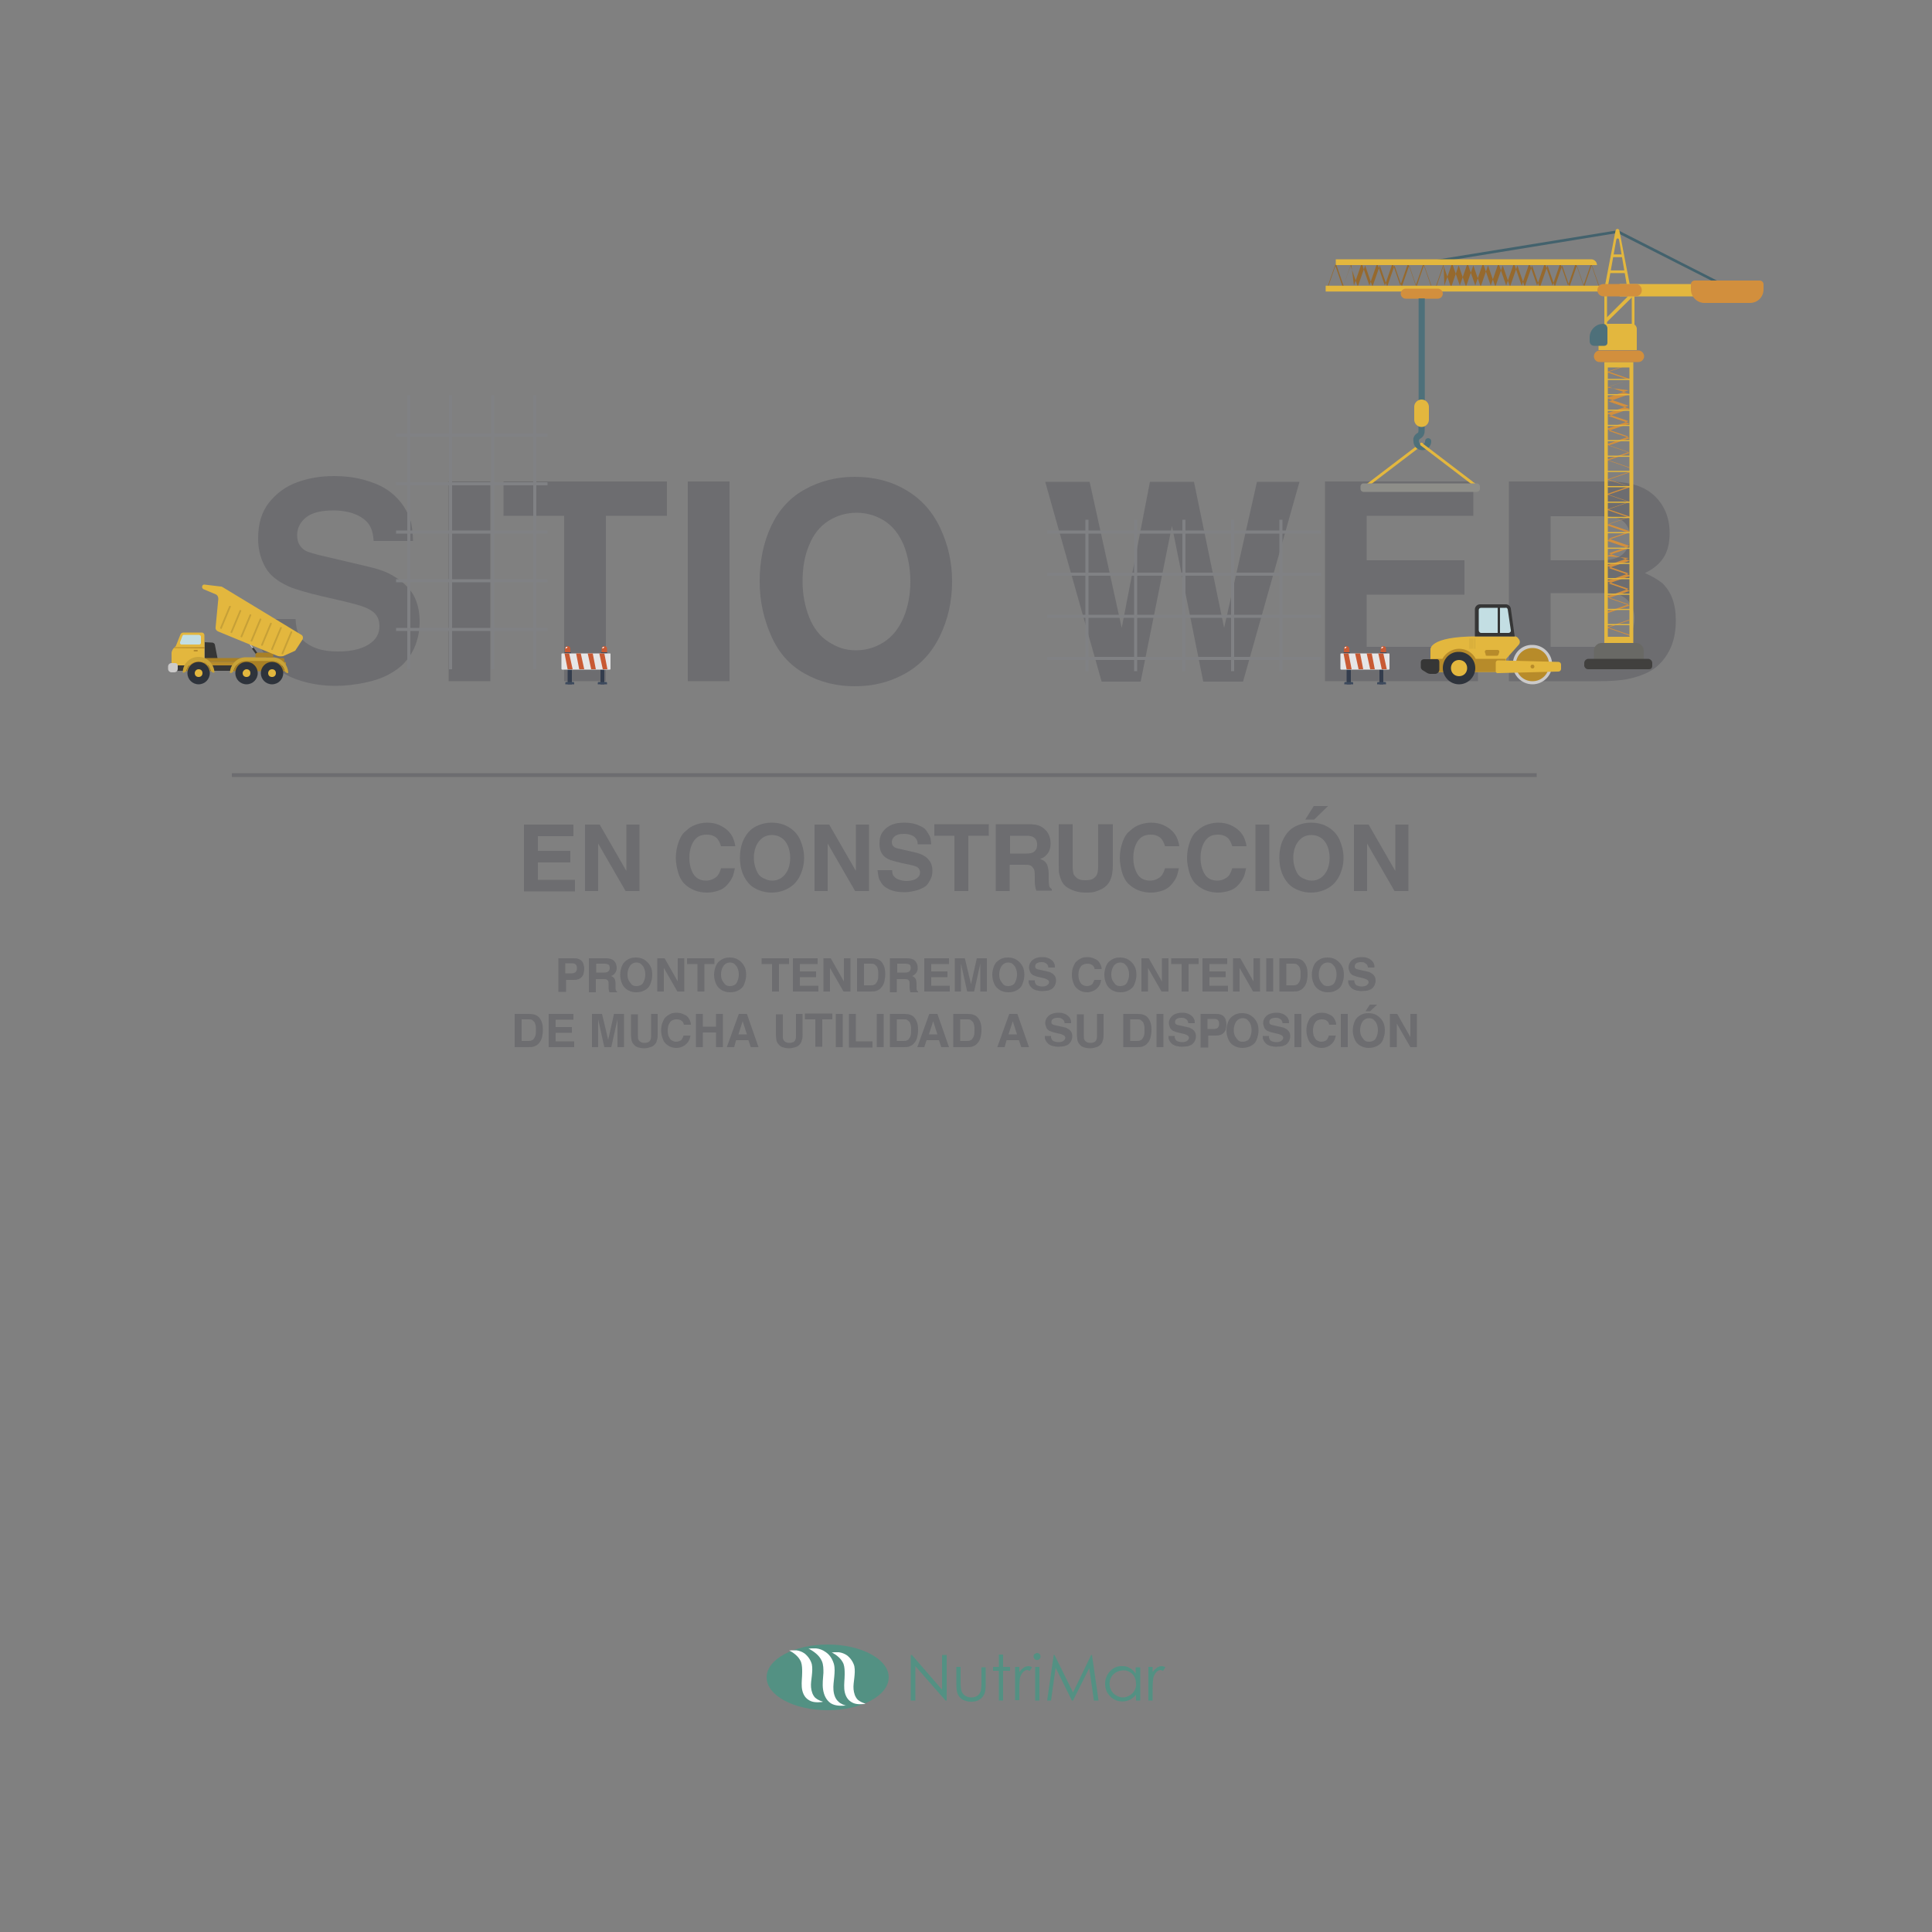 <?xml version="1.0" encoding="utf-8"?>
<!-- Generator: Adobe Illustrator 22.0.0, SVG Export Plug-In . SVG Version: 6.00 Build 0)  -->
<svg version="1.1" id="Capa_1" xmlns="http://www.w3.org/2000/svg" xmlns:xlink="http://www.w3.org/1999/xlink" x="0px" y="0px"
	 viewBox="0 0 500 500" style="enable-background:new 0 0 500 500;" xml:space="preserve">
<rect x="0" y="0" width="500" height="500" fill="#808080" stroke="none"/>
<style type="text/css">
	.st0{fill:#6D6D70;}
	.st1{fill:#808184;}
	.st2{fill:#43626D;}
	.st3{fill:#E3B73E;}
	.st4{fill:#D28F3D;}
	.st5{fill:#96692D;}
	.st6{fill:#4E707A;}
	.st7{fill:#696965;}
	.st8{fill:#41403E;}
	.st9{fill:#8E8E89;}
	.st10{fill:#363636;}
	.st11{fill:#CBCACA;}
	.st12{fill:#C3DEE3;}
	.st13{fill:#B78B2A;}
	.st14{fill:#A98025;}
	.st15{fill:#C9A338;}
	.st16{fill:#2E333B;}
	.st17{fill:#C6A037;}
	.st18{fill:#C85A34;}
	.st19{fill:#3D4A5D;}
	.st20{fill:#FFFFFF;}
	.st21{fill:#343D4D;}
	.st22{fill:#E6E6E7;}
	.st23{fill:#D1A93A;}
	.st24{fill:#539183;}
</style>
<g>
	<path class="st0" d="M76.5,160.4c0.1,1.7,0.4,3.1,0.9,4c0.8,1.3,2,2.3,3.8,3.1s3.9,1.1,6.4,1.1c3.7,0,6.6-0.8,8.5-2.3
		c1.4-1.1,2.1-2.5,2.1-4.3c0-1.1-0.3-2.1-0.9-2.9s-1.6-1.4-2.8-1.9c-1.2-0.5-3.1-1-5.6-1.6l-5.6-1.3c-3.5-0.8-6.1-1.6-7.8-2.2
		c-2.2-0.9-3.8-1.9-5-3s-2-2.4-2.7-4.1c-0.6-1.6-1-3.5-1-5.6c0-3.8,0.9-6.9,2.8-9.3s4.3-4.2,7.3-5.3s6.2-1.6,9.6-1.6
		c2.6,0,5.1,0.3,7.4,0.9c2.3,0.6,4.3,1.4,5.9,2.4s2.9,2.2,4,3.6s1.8,2.8,2.3,4.2s0.7,3.3,0.8,5.7H96.7c-0.1-1.6-0.4-3-1.1-4.1
		s-1.8-2-3.4-2.7c-1.6-0.7-3.6-1.1-5.9-1.1c-3.2,0-5.6,0.6-7.1,1.8s-2.3,2.8-2.3,4.6c0,1.7,0.6,2.9,1.8,3.8c0.7,0.5,2.6,1.1,5.8,1.8
		l10.6,2.5c2.7,0.6,5,1.4,6.6,2.4c2.3,1.3,4,2.9,5.2,4.8c1.1,1.9,1.7,4.3,1.7,7c0,2.3-0.4,4.4-1.1,6.2s-1.7,3.3-2.8,4.5
		s-2.5,2.2-4.2,3.1s-3.7,1.6-6.2,2.1s-4.9,0.8-7.4,0.8c-3.1,0-6.1-0.4-9-1.3c-2-0.6-3.7-1.4-5.2-2.4s-2.7-2.2-3.7-3.6
		s-1.7-2.8-2.2-4.3s-0.7-3.4-0.9-5.7H76.5z"/>
	<path class="st0" d="M116.1,176.3v-51.7h10.8v51.7H116.1z"/>
	<path class="st0" d="M130.3,133.5v-8.9h42.3v8.9h-15.8v42.8H146v-42.8H130.3z"/>
	<path class="st0" d="M178,176.3v-51.7h10.8v51.7H178z"/>
	<path class="st0" d="M196.6,150.5c0-5.4,1-10.2,3-14.4s4.9-7.4,8.8-9.5c3.8-2.1,8.1-3.2,12.8-3.2c5.1,0,9.6,1.2,13.4,3.5
		c3.9,2.3,6.8,5.6,8.8,9.9s3,8.8,3,13.7c0,5.2-1.1,9.9-3.2,14.2s-5.1,7.5-9.1,9.7s-8.2,3.2-12.9,3.2c-4.8,0-9.1-1.1-13-3.3
		s-6.7-5.4-8.6-9.7S196.6,155.7,196.6,150.5z M221.5,168.3c2.6,0,5-0.7,7.2-2.1s3.9-3.5,5.1-6.3s1.8-6,1.8-9.4
		c0-3.4-0.6-6.5-1.7-9.4c-1.2-2.8-2.8-4.9-5-6.3s-4.6-2.1-7.2-2.1c-2.6,0-5.1,0.7-7.3,2.1s-3.9,3.5-5,6.3c-1.2,2.8-1.7,5.9-1.7,9.4
		c0,3.3,0.6,6.4,1.7,9.2s2.8,5,5,6.4S218.7,168.3,221.5,168.3z"/>
	<path class="st0" d="M270.5,124.7H282l8.3,37.8l7.3-37.8h11.4l7.8,37.8l8.5-37.8h11l-14.6,51.7h-10.3l-8.1-40.3l-8.1,40.3h-10.1
		L270.5,124.7z"/>
	<path class="st0" d="M342.9,176.3v-51.7h38.4v8.9h-27.6V145H379v8.9h-25.3v13.5h28.8v8.9H342.9z"/>
	<path class="st0" d="M390.5,176.3v-51.7h25.3c3.7,0,6.7,0.5,9,1.5c2.3,1,4.1,2.6,5.4,4.7s1.9,4.5,1.9,7.1c0,2.6-0.5,4.7-1.5,6.3
		c-1,1.6-2.6,3-4.9,4.1c2,0.9,3.5,1.8,4.6,2.7c1,1,1.9,2.3,2.5,3.9c0.6,1.6,0.9,3.5,0.9,5.7c0,3.1-0.6,5.7-1.7,7.8s-2.6,3.8-4.3,4.9
		s-3.9,1.9-6.3,2.4c-1.8,0.4-4.5,0.6-8,0.6L390.5,176.3z M401.3,133.5V145h12.9c2.7,0,4.6-0.5,5.8-1.6c1.2-1.1,1.8-2.5,1.8-4.4
		c0-1.7-0.5-3-1.6-4s-3-1.4-5.7-1.4H401.3z M401.3,153.5v13.9h13c1.4,0,2.4-0.1,3.2-0.2c1.1-0.2,2.1-0.6,2.8-1.1s1.4-1.3,1.9-2.4
		s0.8-2.3,0.8-3.6c0-1.4-0.3-2.6-1-3.7c-0.6-1.1-1.5-1.8-2.5-2.3s-2.9-0.6-5.5-0.6H401.3z"/>
</g>
<g>
	<g>
		<rect x="306" y="134.5" class="st1" width="0.8" height="39.2"/>
		<rect x="331.1" y="134.5" class="st1" width="0.8" height="39.2"/>
		<rect x="318.6" y="134.5" class="st1" width="0.8" height="39.2"/>
		<rect x="293.5" y="134.5" class="st1" width="0.8" height="39.2"/>
		<rect x="280.9" y="134.5" class="st1" width="0.8" height="39.2"/>
	</g>
	<g>
		<rect x="271" y="137.3" class="st1" width="70.9" height="0.8"/>
		<rect x="271" y="148.2" class="st1" width="70.9" height="0.8"/>
		<rect x="271" y="159.1" class="st1" width="70.9" height="0.8"/>
		<rect x="271" y="170" class="st1" width="70.9" height="0.8"/>
	</g>
</g>
<rect x="60" y="200.1" class="st0" width="337.7" height="1"/>
<g>
	<g>
		<g>
			<path class="st2" d="M446.1,74.3c0.1,0,0.2-0.1,0.3-0.2c0.1-0.2,0-0.4-0.1-0.5l-27.5-14c-0.1,0-0.1,0-0.2,0l-48.6,7.9
				c-0.2,0-0.3,0.2-0.3,0.4c0,0.2,0.2,0.3,0.4,0.3l48.5-7.9l27.4,13.9C446,74.3,446,74.3,446.1,74.3z"/>
		</g>
	</g>
	
		<rect x="419.1" y="73.5" transform="matrix(-1 -1.224647e-16 1.224647e-16 -1 861.761 150.212)" class="st3" width="23.5" height="3.2"/>
	<path class="st4" d="M441.1,78.4h11.8c2,0,3.5-1.6,3.5-3.5v-1.3c0-0.6-0.5-1-1-1h-16.8c-0.6,0-1,0.5-1,1v1.3
		C437.6,76.8,439.2,78.4,441.1,78.4z"/>
	<path class="st3" d="M419,62c-0.1-0.4-0.6-0.4-0.7,0l-2.2,12.3h-0.8l2.8-14.6c0.1-0.6,0.9-0.6,1,0l2.8,14.6h-0.8L419,62z"/>
	<path class="st3" d="M415.2,75.5v9.2h7.8v-9.2H415.2z M415.9,76.3h6.4v7.5h-6.4V76.3z"/>
	<g>
		<g>
			<path class="st4" d="M415.9,100.3C415.9,100.2,416,100.2,415.9,100.3l5.6-2l-5.5-1.9c0,0-0.1,0-0.1-0.1c0,0,0-0.1,0.1-0.1l5.7-2
				c0.1,0,0.2,0,0.2,0c0.1,0,0,0.1,0,0.1l-5.5,1.9l5.5,1.9c0,0,0,0,0,0c0,0,0,0,0,0c0,0,0,0,0,0c0,0,0,0,0,0c0,0,0,0,0,0
				c0,0,0,0,0,0c0,0,0,0,0,0c0,0,0,0.1-0.1,0.1l-5.5,1.9l5.5,1.9c0,0,0,0,0,0c0,0,0,0,0,0c0,0,0,0,0,0c0,0,0,0,0,0c0,0,0,0,0,0
				c0,0,0,0,0,0c0,0,0,0,0,0c0,0,0,0,0,0v0c0,0,0,0,0,0c0,0,0,0,0,0l-5.5,1.9l5.5,1.9c0,0,0,0,0,0c0,0,0,0,0,0c0,0,0,0,0,0
				c0,0,0,0,0,0c0,0,0,0,0,0c0,0,0,0,0,0c0,0,0,0,0,0c0,0,0,0,0,0c0,0,0,0,0,0c0,0,0,0,0,0c0,0,0,0,0,0l-5.5,1.9l5.5,1.9
				c0,0,0,0,0,0c0,0,0,0,0,0c0,0,0,0,0,0c0,0,0,0,0,0c0,0,0,0,0,0c0,0,0,0,0,0c0,0,0,0,0,0c0,0,0,0,0,0v0c0,0,0,0,0,0c0,0,0,0,0,0
				l-5.5,1.9l5.5,1.9c0,0,0,0,0,0c0,0,0,0,0,0c0,0,0,0,0,0c0,0,0,0,0,0c0,0,0,0,0,0c0,0,0,0,0,0c0,0,0,0,0,0c0,0,0,0,0,0v0
				c0,0,0,0,0,0c0,0,0,0,0,0l-5.5,1.9l5.5,1.9c0,0,0,0,0,0c0,0,0,0,0,0c0,0,0,0,0,0c0,0,0,0,0,0c0,0,0,0,0,0c0,0,0,0,0,0
				c0,0,0,0,0,0c0,0,0,0,0,0v0c0,0,0,0,0,0c0,0,0,0,0,0l-5.5,1.9l5.5,1.9c0,0,0.1,0,0.1,0.1c0,0,0,0,0,0c-0.1,0-0.2,0.1-0.2,0
				l-5.7-2c0,0-0.1,0-0.1-0.1c0,0,0-0.1,0.1-0.1l5.5-1.9l-5.5-1.9c0,0-0.1,0-0.1-0.1c0,0,0-0.1,0.1-0.1l5.5-1.9l-5.5-1.9
				c0,0-0.1,0-0.1-0.1s0-0.1,0.1-0.1l5.5-1.9l-5.5-1.9c0,0-0.1,0-0.1-0.1c0,0,0-0.1,0.1-0.1l5.5-1.9l-5.5-1.9c0,0-0.1,0-0.1-0.1
				c0,0,0-0.1,0.1-0.1l5.5-1.9L415.9,100.3C416,100.3,415.9,100.3,415.9,100.3z"/>
			<path class="st4" d="M415.9,124.1C415.9,124.1,416,124.1,415.9,124.1l5.8-2c0.1,0,0.2,0,0.2,0c0.1,0,0,0.1,0,0.1l-5.5,1.9
				l5.5,1.9c0,0,0,0,0,0c0,0,0,0,0,0c0,0,0,0,0,0c0,0,0,0,0,0c0,0,0,0,0,0c0,0,0,0,0,0c0,0,0,0,0,0c0,0,0,0.1-0.1,0.1l-5.5,1.9
				l5.5,1.9c0,0,0,0,0,0c0,0,0,0,0,0c0,0,0,0,0,0c0,0,0,0,0,0c0,0,0,0,0,0c0,0,0,0,0,0c0,0,0,0,0,0c0,0,0,0,0,0l0,0c0,0,0,0,0,0
				c0,0,0,0,0,0l-5.5,1.9l5.5,1.9c0,0,0,0,0,0c0,0,0,0,0,0c0,0,0,0,0,0c0,0,0,0,0,0c0,0,0,0,0,0c0,0,0,0,0,0c0,0,0,0,0,0
				c0,0,0,0,0,0l0,0c0,0,0,0,0,0c0,0,0,0,0,0l-5.5,1.9l5.5,1.9c0,0,0,0,0,0c0,0,0,0,0,0c0,0,0,0,0,0c0,0,0,0,0,0c0,0,0,0,0,0
				c0,0,0,0,0,0c0,0,0,0,0,0c0,0,0,0,0,0l0,0c0,0,0,0,0,0c0,0,0,0,0,0l-5.5,1.9l5.5,1.9c0,0,0,0,0,0c0,0,0,0,0,0c0,0,0,0,0,0
				c0,0,0,0,0,0c0,0,0,0,0,0c0,0,0,0,0,0c0,0,0,0,0,0c0,0,0,0,0,0l0,0c0,0,0,0,0,0c0,0,0,0,0,0l-5.5,1.9l5.5,1.9c0,0,0,0,0,0
				c0,0,0,0,0,0c0,0,0,0,0,0c0,0,0,0,0,0c0,0,0,0,0,0c0,0,0,0,0,0c0,0,0,0,0,0c0,0,0,0,0,0l0,0c0,0,0,0,0,0c0,0,0,0,0,0l-5.5,1.9
				l5.5,1.9c0,0,0.1,0,0.1,0.1c0,0,0,0,0,0c0,0,0,0.1-0.1,0.1l-5.5,1.9l5.5,1.9c0,0,0,0,0,0c0,0,0,0,0,0c0,0,0,0,0,0c0,0,0,0,0,0
				c0,0,0,0,0,0c0,0,0,0,0,0c0,0,0,0,0,0c0,0,0,0,0,0v0c0,0,0,0,0,0c0,0,0,0,0,0l-5.5,1.9l5.5,1.9c0,0,0,0,0,0c0,0,0,0,0,0
				c0,0,0,0,0,0c0,0,0,0,0,0c0,0,0,0,0,0c0,0,0,0,0,0c0,0,0,0,0,0c0,0,0,0,0,0l0,0c0,0,0,0,0,0c0,0,0,0,0,0l-5.5,1.9l5.5,1.9
				c0,0,0,0,0,0c0,0,0,0,0,0c0,0,0,0,0,0c0,0,0,0,0,0c0,0,0,0,0,0c0,0,0,0,0,0c0,0,0,0,0,0c0,0,0,0,0,0v0c0,0,0,0,0,0c0,0,0,0,0,0
				l-5.5,1.9l5.5,1.9c0,0,0.1,0,0.1,0.1c0,0,0,0,0,0.1c-0.1,0-0.2,0.1-0.2,0l-5.7-2c0,0-0.1,0-0.1-0.1s0-0.1,0.1-0.1l5.5-1.9
				l-5.5-1.9c0,0-0.1,0-0.1-0.1s0-0.1,0.1-0.1l5.5-1.9l-5.5-1.9c0,0-0.1,0-0.1-0.1s0-0.1,0.1-0.1l5.5-1.9l-5.5-1.9
				c0,0-0.1,0-0.1-0.1c0,0,0-0.1,0.1-0.1l5.5-1.9l-5.5-1.9c0,0-0.1,0-0.1-0.1c0,0,0-0.1,0.1-0.1l5.5-1.9L416,144c0,0-0.1,0-0.1-0.1
				c0,0,0-0.1,0.1-0.1l5.5-1.9L416,140c0,0-0.1,0-0.1-0.1c0,0,0-0.1,0.1-0.1l5.5-1.9l-5.5-1.9c0,0-0.1,0-0.1-0.1s0-0.1,0.1-0.1
				l5.5-1.9l-5.5-1.9c0,0-0.1,0-0.1-0.1c0,0,0-0.1,0.1-0.1l5.5-1.9l-5.5-1.9c0,0-0.1,0-0.1-0.1c0,0,0-0.1,0.1-0.1l5.5-1.9
				L415.9,124.1C416,124.2,415.9,124.2,415.9,124.1z"/>
		</g>
	</g>
	<g>
		<g>
			<path class="st5" d="M349.7,68.3C349.7,68.3,349.7,68.4,349.7,68.3l-2,5.6l-1.9-5.5c0,0,0-0.1-0.1-0.1s-0.1,0-0.1,0.1l-2,5.7
				c0,0.1,0,0.2,0,0.2c0,0.1,0.1,0,0.1,0l1.9-5.5l1.9,5.5c0,0,0,0,0,0c0,0,0,0,0,0c0,0,0,0,0,0c0,0,0,0,0,0c0,0,0,0,0,0c0,0,0,0,0,0
				c0,0,0,0,0,0c0,0,0.1,0,0.1-0.1l1.9-5.5l1.9,5.5c0,0,0,0,0,0c0,0,0,0,0,0c0,0,0,0,0,0c0,0,0,0,0,0c0,0,0,0,0,0c0,0,0,0,0,0
				c0,0,0,0,0,0c0,0,0,0,0,0c0,0,0,0,0,0c0,0,0,0,0,0c0,0,0,0,0,0l1.9-5.5l1.9,5.5c0,0,0,0,0,0c0,0,0,0,0,0c0,0,0,0,0,0c0,0,0,0,0,0
				c0,0,0,0,0,0c0,0,0,0,0,0c0,0,0,0,0,0c0,0,0,0,0,0c0,0,0,0,0,0c0,0,0,0,0,0c0,0,0,0,0,0l1.9-5.5l1.9,5.5c0,0,0,0,0,0c0,0,0,0,0,0
				c0,0,0,0,0,0c0,0,0,0,0,0c0,0,0,0,0,0c0,0,0,0,0,0c0,0,0,0,0,0c0,0,0,0,0,0c0,0,0,0,0,0c0,0,0,0,0,0c0,0,0,0,0,0l1.9-5.5l1.9,5.5
				c0,0,0,0,0,0c0,0,0,0,0,0c0,0,0,0,0,0c0,0,0,0,0,0c0,0,0,0,0,0c0,0,0,0,0,0c0,0,0,0,0,0c0,0,0,0,0,0c0,0,0,0,0,0c0,0,0,0,0,0
				c0,0,0,0,0,0l1.9-5.5l1.9,5.5c0,0,0,0,0,0c0,0,0,0,0,0c0,0,0,0,0,0c0,0,0,0,0,0c0,0,0,0,0,0c0,0,0,0,0,0c0,0,0,0,0,0c0,0,0,0,0,0
				c0,0,0,0,0,0c0,0,0,0,0,0c0,0,0,0,0,0l1.9-5.5l1.9,5.5c0,0,0,0.1,0.1,0.1c0,0,0,0,0,0c0-0.1,0.1-0.2,0-0.2l-2-5.7
				c0,0,0-0.1-0.1-0.1s-0.1,0-0.1,0.1l-1.9,5.5l-1.9-5.5c0,0,0-0.1-0.1-0.1s-0.1,0-0.1,0.1l-1.9,5.5l-1.9-5.5c0,0,0-0.1-0.1-0.1
				s-0.1,0-0.1,0.1l-1.9,5.5l-1.9-5.5c0,0,0-0.1-0.1-0.1s-0.1,0-0.1,0.1l-1.9,5.5l-1.9-5.5c0,0,0-0.1-0.1-0.1s-0.1,0-0.1,0.1
				l-1.9,5.5L349.7,68.3C349.8,68.4,349.8,68.3,349.7,68.3z"/>
			<path class="st5" d="M373.6,68.3C373.6,68.3,373.6,68.4,373.6,68.3l-2,5.8c0,0.1,0,0.2,0,0.2c0,0.1,0.1,0,0.1,0l1.9-5.5l1.9,5.5
				c0,0,0,0,0,0c0,0,0,0,0,0c0,0,0,0,0,0c0,0,0,0,0,0c0,0,0,0,0,0c0,0,0,0,0,0c0,0,0,0,0,0c0,0,0.1,0,0.1-0.1l1.9-5.5l1.9,5.5
				c0,0,0,0,0,0c0,0,0,0,0,0c0,0,0,0,0,0c0,0,0,0,0,0c0,0,0,0,0,0c0,0,0,0,0,0c0,0,0,0,0,0c0,0,0,0,0,0c0,0,0,0,0,0c0,0,0,0,0,0
				c0,0,0,0,0,0l1.9-5.5l1.9,5.5c0,0,0,0,0,0c0,0,0,0,0,0c0,0,0,0,0,0c0,0,0,0,0,0c0,0,0,0,0,0c0,0,0,0,0,0c0,0,0,0,0,0c0,0,0,0,0,0
				c0,0,0,0,0,0c0,0,0,0,0,0c0,0,0,0,0,0l1.9-5.5l1.9,5.5c0,0,0,0,0,0c0,0,0,0,0,0c0,0,0,0,0,0c0,0,0,0,0,0c0,0,0,0,0,0c0,0,0,0,0,0
				c0,0,0,0,0,0c0,0,0,0,0,0c0,0,0,0,0,0c0,0,0,0,0,0c0,0,0,0,0,0l1.9-5.5l1.9,5.5c0,0,0,0,0,0c0,0,0,0,0,0c0,0,0,0,0,0c0,0,0,0,0,0
				c0,0,0,0,0,0c0,0,0,0,0,0c0,0,0,0,0,0c0,0,0,0,0,0c0,0,0,0,0,0c0,0,0,0,0,0c0,0,0,0,0,0l1.9-5.5l1.9,5.5c0,0,0,0,0,0c0,0,0,0,0,0
				c0,0,0,0,0,0c0,0,0,0,0,0c0,0,0,0,0,0c0,0,0,0,0,0c0,0,0,0,0,0c0,0,0,0,0,0c0,0,0,0,0,0c0,0,0,0,0,0c0,0,0,0,0,0l1.9-5.5l1.9,5.5
				c0,0,0,0.1,0.1,0.1c0,0,0,0,0,0c0,0,0.1,0,0.1-0.1l1.9-5.5l1.9,5.5c0,0,0,0,0,0c0,0,0,0,0,0c0,0,0,0,0,0c0,0,0,0,0,0c0,0,0,0,0,0
				c0,0,0,0,0,0c0,0,0,0,0,0c0,0,0,0,0,0c0,0,0,0,0,0c0,0,0,0,0,0c0,0,0,0,0,0l1.9-5.5l1.9,5.5c0,0,0,0,0,0c0,0,0,0,0,0c0,0,0,0,0,0
				c0,0,0,0,0,0c0,0,0,0,0,0c0,0,0,0,0,0c0,0,0,0,0,0c0,0,0,0,0,0c0,0,0,0,0,0c0,0,0,0,0,0c0,0,0,0,0,0l1.9-5.5l1.9,5.5c0,0,0,0,0,0
				c0,0,0,0,0,0c0,0,0,0,0,0c0,0,0,0,0,0c0,0,0,0,0,0c0,0,0,0,0,0c0,0,0,0,0,0c0,0,0,0,0,0c0,0,0,0,0,0c0,0,0,0,0,0c0,0,0,0,0,0
				l1.9-5.5l1.9,5.5c0,0,0,0.1,0.1,0.1c0,0,0,0,0,0c0-0.1,0.1-0.2,0-0.2l-2-5.7c0,0,0-0.1-0.1-0.1s-0.1,0-0.1,0.1l-1.9,5.5l-1.9-5.5
				c0,0,0-0.1-0.1-0.1c0,0-0.1,0-0.1,0.1l-1.9,5.5l-1.9-5.5c0,0,0-0.1-0.1-0.1c0,0-0.1,0-0.1,0.1l-1.9,5.5l-1.9-5.5
				c0,0,0-0.1-0.1-0.1c0,0-0.1,0-0.1,0.1l-1.9,5.5l-1.9-5.5c0,0,0-0.1-0.1-0.1c0,0-0.1,0-0.1,0.1l-1.9,5.5l-1.9-5.5
				c0,0,0-0.1-0.1-0.1s-0.1,0-0.1,0.1l-1.9,5.5l-1.9-5.5c0,0,0-0.1-0.1-0.1c0,0-0.1,0-0.1,0.1l-1.9,5.5l-1.9-5.5c0,0,0-0.1-0.1-0.1
				c0,0-0.1,0-0.1,0.1l-1.9,5.5l-1.9-5.5c0,0,0-0.1-0.1-0.1c0,0-0.1,0-0.1,0.1l-1.9,5.5l-1.9-5.5c0,0,0-0.1-0.1-0.1s-0.1,0-0.1,0.1
				l-1.9,5.5L373.6,68.3C373.7,68.4,373.6,68.3,373.6,68.3z"/>
		</g>
	</g>
	<path class="st3" d="M415.2,93.7v72.7h7.5V93.7H415.2z M416.1,95.1h5.6v69.7h-5.6V95.1z"/>
	
		<rect x="415.8" y="98.1" transform="matrix(-1 -1.224647e-16 1.224647e-16 -1 837.781 196.451)" class="st3" width="6.2" height="0.3"/>
	
		<rect x="415.8" y="102.1" transform="matrix(-1 -1.224647e-16 1.224647e-16 -1 837.781 204.387)" class="st3" width="6.2" height="0.3"/>
	
		<rect x="415.8" y="106" transform="matrix(-1 -1.224647e-16 1.224647e-16 -1 837.781 212.32)" class="st3" width="6.2" height="0.3"/>
	
		<rect x="415.8" y="110" transform="matrix(-1 -1.224647e-16 1.224647e-16 -1 837.781 220.255)" class="st3" width="6.2" height="0.3"/>
	
		<rect x="415.8" y="114" transform="matrix(-1 -1.224647e-16 1.224647e-16 -1 837.781 228.189)" class="st3" width="6.2" height="0.3"/>
	
		<rect x="415.8" y="117.9" transform="matrix(-1 -1.224647e-16 1.224647e-16 -1 837.781 236.124)" class="st3" width="6.2" height="0.3"/>
	
		<rect x="415.8" y="121.9" transform="matrix(-1 -1.224647e-16 1.224647e-16 -1 837.781 244.058)" class="st3" width="6.2" height="0.3"/>
	
		<rect x="415.8" y="125.9" transform="matrix(-1 -1.224647e-16 1.224647e-16 -1 837.781 251.992)" class="st3" width="6.2" height="0.3"/>
	
		<rect x="415.8" y="129.8" transform="matrix(-1 -1.224647e-16 1.224647e-16 -1 837.781 259.926)" class="st3" width="6.2" height="0.3"/>
	
		<rect x="415.8" y="133.8" transform="matrix(-1 -1.224647e-16 1.224647e-16 -1 837.781 267.861)" class="st3" width="6.2" height="0.3"/>
	
		<rect x="415.8" y="137.8" transform="matrix(-1 -1.224647e-16 1.224647e-16 -1 837.781 275.795)" class="st3" width="6.2" height="0.3"/>
	
		<rect x="415.8" y="141.7" transform="matrix(-1 -1.224647e-16 1.224647e-16 -1 837.781 283.731)" class="st3" width="6.2" height="0.3"/>
	
		<rect x="415.8" y="145.7" transform="matrix(-1 -1.224647e-16 1.224647e-16 -1 837.781 291.664)" class="st3" width="6.2" height="0.3"/>
	
		<rect x="415.8" y="149.7" transform="matrix(-1 -1.224647e-16 1.224647e-16 -1 837.781 299.599)" class="st3" width="6.2" height="0.3"/>
	
		<rect x="415.8" y="153.6" transform="matrix(-1 -1.224647e-16 1.224647e-16 -1 837.781 307.534)" class="st3" width="6.2" height="0.3"/>
	
		<rect x="415.8" y="157.6" transform="matrix(-1 -1.224647e-16 1.224647e-16 -1 837.781 315.468)" class="st3" width="6.2" height="0.3"/>
	
		<rect x="415.8" y="161.6" transform="matrix(-1 -1.224647e-16 1.224647e-16 -1 837.781 323.402)" class="st3" width="6.2" height="0.3"/>
	
		<rect x="343.1" y="74" transform="matrix(-1 -1.224647e-16 1.224647e-16 -1 758.281 149.447)" class="st3" width="72.1" height="1.5"/>
	<path class="st3" d="M345.7,68.6h67.6l0,0c0-0.8-0.7-1.5-1.5-1.5h-66.1V68.6z"/>
	<path class="st4" d="M414,93.7h10c0.8,0,1.5-0.7,1.5-1.5l0,0c0-0.8-0.7-1.5-1.5-1.5h-10c-0.8,0-1.5,0.7-1.5,1.5l0,0
		C412.5,93,413.1,93.7,414,93.7z"/>
	<path class="st3" d="M423.6,85.1v5.5h-9.9V85c0-0.6,0.5-1.2,1.2-1.2h7.5C423,83.8,423.6,84.4,423.6,85.1z"/>
	<polygon class="st3" points="415.6,83.6 422.7,76.6 422,76 415.3,82.7 	"/>
	<path class="st6" d="M416,85v3.7c0,0.5-0.4,0.8-0.8,0.8h-2.6c-0.7,0-1.2-0.5-1.2-1.2v-1c0-1.9,1.6-3.5,3.5-3.5l0,0
		C415.5,83.8,416,84.4,416,85z"/>
	<path class="st4" d="M415,76.7h8.3c0.9,0,1.6-0.7,1.6-1.6l0,0c0-0.9-0.7-1.6-1.6-1.6H415c-0.9,0-1.6,0.7-1.6,1.6l0,0
		C413.4,76,414.1,76.7,415,76.7z"/>
	
		<rect x="416.4" y="69.9" transform="matrix(-1 -1.224647e-16 1.224647e-16 -1 837.232 140.579)" class="st3" width="4.4" height="0.7"/>
	
		<rect x="417.3" y="65.9" transform="matrix(-1 -1.224647e-16 1.224647e-16 -1 837.232 132.449)" class="st3" width="2.7" height="0.7"/>
	<path class="st4" d="M363.8,77.3h8.3c0.7,0,1.3-0.6,1.3-1.3l0,0c0-0.7-0.6-1.3-1.3-1.3h-8.3c-0.7,0-1.3,0.6-1.3,1.3l0,0
		C362.5,76.7,363.1,77.3,363.8,77.3z"/>
	<path class="st7" d="M412.4,170.7h13v-2.3c0-1.1-0.9-2-2-2h-8.9c-1.1,0-2,0.9-2,2V170.7z"/>
	<path class="st8" d="M411,173.2h15.8c0.5,0,0.8-0.4,0.8-0.8v-0.8c0-0.6-0.5-1.1-1.1-1.1h-15.4c-0.6,0-1.1,0.5-1.1,1.1v0.8
		C410.2,172.9,410.5,173.2,411,173.2z"/>
	<path class="st3" d="M353.6,126.2c0.1,0,0.1,0,0.2-0.1l14.3-10.9c0.1-0.1,0.2-0.3,0.1-0.5c-0.1-0.1-0.3-0.2-0.5-0.1l-14.3,10.9
		c-0.1,0.1-0.2,0.3-0.1,0.5C353.4,126.1,353.5,126.2,353.6,126.2z"/>
	<path class="st6" d="M366.8,112.1c0.2-0.1,0.3-0.3,0.3-0.6v-2h1.6v2c0,0.9-0.4,1.6-1.1,2c-0.3,0.1-0.4,0.4-0.4,0.7
		c0,0.4,0.3,0.8,0.8,0.8c0.4,0,0.8-0.3,0.8-0.8c0-0.4,0.3-0.8,0.8-0.8c0.4,0,0.8,0.3,0.8,0.8c0,1.3-1,2.3-2.3,2.3
		c-1.3,0-2.3-1-2.3-2.3C365.6,113.3,366.1,112.5,366.8,112.1L366.8,112.1z"/>
	
		<rect x="367.1" y="77.3" transform="matrix(-1 -1.224647e-16 1.224647e-16 -1 735.838 182.625)" class="st6" width="1.6" height="28.1"/>
	<path class="st3" d="M367.9,110.5L367.9,110.5c1,0,1.9-0.8,1.9-1.9v-3.3c0-1-0.8-1.9-1.9-1.9l0,0c-1,0-1.9,0.8-1.9,1.9v3.3
		C366,109.7,366.9,110.5,367.9,110.5z"/>
	<path class="st3" d="M382.2,126.2c0.1,0,0.2,0,0.3-0.1c0.1-0.1,0.1-0.4-0.1-0.5l-14.3-10.9c-0.1-0.1-0.4-0.1-0.5,0.1
		c-0.1,0.1-0.1,0.4,0.1,0.5l14.3,10.9C382.1,126.2,382.2,126.2,382.2,126.2z"/>
	<path class="st9" d="M352.9,127.3h29.3c0.5,0,0.8-0.4,0.8-0.8v-0.6c0-0.5-0.4-0.8-0.8-0.8h-29.3c-0.5,0-0.8,0.4-0.8,0.8v0.6
		C352.1,127,352.5,127.3,352.9,127.3z"/>
</g>
<g>
	<path class="st10" d="M66.5,169.4l0.2-0.1c0.1-0.1,0.1-0.2,0-0.2l-1-1.4c-0.1-0.1-0.2-0.1-0.2,0l-0.2,0.1c-0.1,0.1-0.1,0.2,0,0.2
		l1,1.4C66.3,169.4,66.4,169.4,66.5,169.4z"/>
	
		<rect x="64.9" y="166.6" transform="matrix(-0.811 0.585 -0.585 -0.811 215.538 264.717)" class="st11" width="0.2" height="1.1"/>
	<path class="st10" d="M54.9,166.3c0.3,0,0.6,0.2,0.7,0.5l0.7,3.6H53v-4.2L54.9,166.3z"/>
	<path class="st3" d="M45,167.7l0.5-0.5l1.2-3c0.1-0.3,0.4-0.5,0.8-0.5h4.7c0.4,0,0.7,0.3,0.7,0.7v7.9h-7.4h-0.5
		c-0.3,0-0.6-0.3-0.6-0.6v-2.8C44.5,168.4,44.7,168,45,167.7z"/>
	<path class="st12" d="M52,164.8v1.6c0,0.2-0.2,0.4-0.4,0.4H47c-0.3,0-0.5-0.3-0.4-0.6l0.6-1.6c0.1-0.2,0.2-0.3,0.4-0.3h3.9
		C51.8,164.4,52,164.5,52,164.8z"/>
	<path class="st13" d="M52.9,172.3H74v-0.7c0-0.2-0.1-0.3-0.3-0.3H52.9V172.3z"/>
	<path class="st10" d="M45.7,173.6h27.5c0.4,0,0.8-0.4,0.8-0.8v-0.6h-29v0.7C45.1,173.4,45.4,173.6,45.7,173.6z"/>
	<path class="st14" d="M73.6,170.7v0.6H53v-1h19.9C73.3,170.3,73.6,170.3,73.6,170.7z"/>
	<path class="st13" d="M45,167.7l0.3-0.2H53v0.3L45,167.7C45,167.7,45,167.7,45,167.7z"/>
	<path class="st15" d="M51.4,171c-1.5,0-2.7,1-3.1,2.4c-0.1,0.4-0.5,0.7-0.9,0.7l0,0c0,0-0.1,0-0.1-0.1c0-2.2,1.8-4,4.1-4
		c2.2,0,4,1.8,4.1,4c0,0,0,0.1-0.1,0.1l0,0c-0.4,0-0.8-0.3-0.9-0.7C54.1,172.1,52.9,171,51.4,171z"/>
	<path class="st13" d="M48.3,173.5c0.3-1.4,1.6-2.4,3.1-2.4c1.5,0,2.7,1,3.1,2.4c0,0.1,0,0.1,0.1,0.2h-6.3
		C48.2,173.6,48.3,173.5,48.3,173.5z"/>
	<path class="st16" d="M48.5,174.2c0,1.6,1.3,2.9,2.9,2.9c1.6,0,2.9-1.3,2.9-2.9s-1.3-2.9-2.9-2.9C49.8,171.3,48.5,172.6,48.5,174.2
		z"/>
	<path class="st3" d="M50.4,174.2c0,0.6,0.4,1,1,1c0.6,0,1-0.4,1-1c0-0.6-0.4-1-1-1C50.8,173.2,50.4,173.7,50.4,174.2z"/>
	<path class="st11" d="M46,172.2v0.9c0,0.5-0.4,0.9-0.9,0.9h-0.7c-0.5,0-0.9-0.4-0.9-0.9v-0.6c0-0.5,0.4-0.9,0.9-0.9h1
		C45.7,171.6,46,171.9,46,172.2z"/>
	<path class="st15" d="M63.6,170.1h6.9c2.2,0,4,1.8,4.1,4c0,0,0,0.1-0.1,0.1c-0.4,0-0.8-0.3-0.9-0.7c-0.3-1.4-1.6-2.4-3.1-2.4v0
		h-6.9v0c-1.5,0-2.7,1-3.1,2.4c-0.1,0.4-0.5,0.7-0.9,0.7c0,0-0.1,0-0.1-0.1C59.6,171.9,61.4,170.1,63.6,170.1z"/>
	<path class="st14" d="M60.5,173.5c0.3-1.4,1.6-2.4,3.1-2.4v0h6.9v0c1.5,0,2.7,1,3.1,2.4c0,0.1,0,0.1,0.1,0.2H60.5
		C60.5,173.6,60.5,173.5,60.5,173.5z"/>
	<path class="st16" d="M60.9,174.2c0,1.6,1.3,2.9,2.9,2.9c1.6,0,2.9-1.3,2.9-2.9s-1.3-2.9-2.9-2.9C62.2,171.3,60.9,172.6,60.9,174.2
		z"/>
	<path class="st3" d="M62.8,174.2c0,0.6,0.4,1,1,1c0.6,0,1-0.4,1-1c0-0.6-0.4-1-1-1C63.3,173.2,62.8,173.7,62.8,174.2z"/>
	<path class="st16" d="M67.5,174.2c0,1.6,1.3,2.9,2.9,2.9c1.6,0,2.9-1.3,2.9-2.9s-1.3-2.9-2.9-2.9C68.8,171.3,67.5,172.6,67.5,174.2
		z"/>
	<path class="st3" d="M69.4,174.2c0,0.6,0.4,1,1,1c0.6,0,1-0.4,1-1c0-0.6-0.4-1-1-1C69.8,173.2,69.4,173.7,69.4,174.2z"/>
	<path class="st14" d="M66.2,170.1h4.5v-0.6c0-0.3-0.2-0.6-0.6-0.6h-3.4c-0.3,0-0.6,0.2-0.6,0.6V170.1z"/>
	<g>
		<path class="st3" d="M71.7,169.7l-15.3-6.3c-0.4-0.2-0.7-0.6-0.6-1.1l0.7-7.3c0-0.5-0.2-1-0.7-1.2l-3.1-1.3
			c-0.2-0.1-0.4-0.3-0.4-0.6l0,0c0-0.4,0.3-0.7,0.7-0.6l4.2,0.5c0.2,0,0.3,0.1,0.5,0.2L78,164.3c0.4,0.2,0.5,0.8,0.3,1.2l-1.9,2.9
			l-3.1,1.4C72.8,169.9,72.2,169.9,71.7,169.7z"/>
		<path class="st17" d="M57.4,162.6l2.3-5.5c0.1-0.1,0-0.3-0.1-0.3l0,0c-0.1,0-0.3,0-0.3,0.1l-2.3,5.5c-0.1,0.1,0,0.3,0.1,0.3l0,0
			C57.2,162.8,57.4,162.8,57.4,162.6z"/>
		<path class="st17" d="M60.1,163.7l2.3-5.5c0.1-0.1,0-0.3-0.1-0.3l0,0c-0.1-0.1-0.3,0-0.3,0.1l-2.3,5.5c-0.1,0.1,0,0.3,0.1,0.3l0,0
			C59.9,163.9,60,163.8,60.1,163.7z"/>
		<path class="st17" d="M62.7,164.8l2.3-5.5c0.1-0.1,0-0.3-0.1-0.3l0,0c-0.1-0.1-0.3,0-0.3,0.1l-2.3,5.5c-0.1,0.1,0,0.3,0.1,0.3l0,0
			C62.5,165,62.7,164.9,62.7,164.8z"/>
		<path class="st17" d="M65.3,165.9l2.3-5.5c0.1-0.1,0-0.3-0.1-0.3l0,0c-0.1-0.1-0.3,0-0.3,0.1l-2.3,5.5c-0.1,0.1,0,0.3,0.1,0.3l0,0
			C65.2,166.1,65.3,166,65.3,165.9z"/>
		<path class="st17" d="M68,167l2.3-5.5c0.1-0.1,0-0.3-0.1-0.3l0,0c-0.1-0.1-0.3,0-0.3,0.1l-2.3,5.5c-0.1,0.1,0,0.3,0.1,0.3l0,0
			C67.8,167.2,67.9,167.1,68,167z"/>
		<path class="st17" d="M70.6,168.1l2.3-5.5c0.1-0.1,0-0.3-0.1-0.3l0,0c-0.1,0-0.3,0-0.3,0.1l-2.3,5.5c0,0.1,0,0.3,0.1,0.3l0,0
			C70.4,168.3,70.6,168.2,70.6,168.1z"/>
		<path class="st17" d="M73.3,169.2l2.3-5.5c0.1-0.1,0-0.3-0.1-0.3l0,0c-0.1-0.1-0.3,0-0.3,0.1l-2.3,5.5c-0.1,0.1,0,0.3,0.1,0.3l0,0
			C73.1,169.4,73.2,169.3,73.3,169.2z"/>
	</g>
	<path class="st13" d="M50.3,168.6H51c0.1,0,0.2-0.1,0.2-0.2l0,0c0-0.1-0.1-0.2-0.2-0.2h-0.7c-0.1,0-0.2,0.1-0.2,0.2l0,0
		C50.1,168.5,50.2,168.6,50.3,168.6z"/>
</g>
<g>
	<path class="st18" d="M147.6,168.9h-1.4v-1c0-0.4,0.3-0.7,0.7-0.7h0c0.4,0,0.7,0.3,0.7,0.7L147.6,168.9L147.6,168.9L147.6,168.9z"
		/>
	<path class="st19" d="M147.8,169.1h-1.7v-0.2c0-0.1,0.1-0.1,0.2-0.1h1.4c0.1,0,0.1,0.1,0.1,0.1L147.8,169.1L147.8,169.1
		L147.8,169.1z"/>
	<path class="st20" d="M146.7,167.7c-0.1,0.1-0.2,0.1-0.3,0.1c-0.1-0.1,0-0.2,0.1-0.3c0.1-0.1,0.2-0.1,0.3-0.1
		C146.9,167.5,146.8,167.6,146.7,167.7L146.7,167.7z"/>
	<path class="st18" d="M157.1,168.9h-1.4v-1c0-0.4,0.3-0.7,0.7-0.7h0c0.4,0,0.7,0.3,0.7,0.7L157.1,168.9L157.1,168.9L157.1,168.9z"
		/>
	<path class="st19" d="M157.2,169.1h-1.7v-0.2c0-0.1,0.1-0.1,0.1-0.1h1.4c0.1,0,0.2,0.1,0.2,0.1L157.2,169.1L157.2,169.1
		L157.2,169.1z"/>
	<path class="st20" d="M156.2,167.7c-0.1,0.1-0.2,0.1-0.3,0.1c-0.1-0.1,0-0.2,0.1-0.3c0.1-0.1,0.2-0.1,0.3-0.1
		C156.4,167.5,156.3,167.6,156.2,167.7L156.2,167.7z"/>
	<polygon class="st21" points="155.4,173.2 156.4,173.2 156.4,177.1 155.4,177.1 155.4,173.2 	"/>
	<path class="st19" d="M157.1,177.1v-0.3c0-0.2-0.1-0.3-0.3-0.3H155c-0.2,0-0.3,0.1-0.3,0.3v0.3H157.1L157.1,177.1z"/>
	<polygon class="st21" points="146.9,173.2 148,173.2 148,177.1 146.9,177.1 146.9,173.2 	"/>
	<path class="st22" d="M157.8,169.1h-12.3c-0.1,0-0.2,0.1-0.2,0.2v3.8c0,0.1,0.1,0.2,0.2,0.2h12.3c0.1,0,0.2-0.1,0.2-0.2v-3.8
		C158,169.1,157.9,169.1,157.8,169.1L157.8,169.1z"/>
	<polygon class="st18" points="157.2,173.2 156,173.2 155.1,169.1 156.4,169.1 157.2,173.2 	"/>
	<polygon class="st18" points="154.2,173.2 153,173.2 152.1,169.1 153.4,169.1 154.2,173.2 	"/>
	<polygon class="st18" points="151.2,173.2 149.9,173.2 149.1,169.1 150.3,169.1 151.2,173.2 	"/>
	<polygon class="st18" points="148.2,173.2 146.9,173.2 146.1,169.1 147.3,169.1 148.2,173.2 	"/>
	<path class="st19" d="M148.6,177.1v-0.3c0-0.2-0.1-0.3-0.3-0.3h-1.7c-0.2,0-0.3,0.1-0.3,0.3v0.3H148.6L148.6,177.1z"/>
</g>
<g>
	<g>
		<rect x="102.5" y="137.3" class="st1" width="39.2" height="0.8"/>
		<rect x="102.5" y="112.2" class="st1" width="39.2" height="0.8"/>
		<rect x="102.5" y="124.8" class="st1" width="39.2" height="0.8"/>
		<rect x="102.5" y="149.9" class="st1" width="39.2" height="0.8"/>
		<rect x="102.5" y="162.5" class="st1" width="39.2" height="0.8"/>
	</g>
	<g>
		<rect x="105.4" y="102.3" class="st1" width="0.8" height="70.9"/>
		<rect x="116.2" y="102.3" class="st1" width="0.8" height="70.9"/>
		<rect x="127.1" y="102.3" class="st1" width="0.8" height="70.9"/>
		<rect x="138" y="102.3" class="st1" width="0.8" height="70.9"/>
	</g>
</g>
<g>
	<path class="st11" d="M391.5,172c0,2.8,2.3,5.1,5.1,5.1c2.8,0,5.1-2.3,5.1-5.1c0-2.8-2.3-5.1-5.1-5.1
		C393.8,166.8,391.5,169.1,391.5,172z"/>
	<path class="st3" d="M370.2,173.9v-5.8c0,0-0.5-3.4,12-3.4h9.8c0.4,0,0.7,0.2,0.9,0.5l0.3,0.4c0.2,0.4,0.2,0.8-0.1,1.2l-3.3,3.7
		v3.4H370.2z"/>
	<path class="st10" d="M392,164.7l-1-7.2c-0.1-0.6-0.6-1.1-1.3-1.1h-6.7c-0.7,0-1.3,0.6-1.3,1.3v7H392z"/>
	<path class="st12" d="M390.2,157.7l0.8,5.4c0.1,0.3-0.2,0.7-0.6,0.7h-2.2v-6.5h1.4C389.9,157.2,390.1,157.4,390.2,157.7z"/>
	<path class="st12" d="M383.3,163.8h4.3v-6.5h-4.3c-0.4,0-0.6,0.3-0.6,0.6v5.2C382.7,163.5,383,163.8,383.3,163.8z"/>
	<path class="st13" d="M392.3,172c0,2.4,1.9,4.3,4.3,4.3c2.4,0,4.3-1.9,4.3-4.3c0-2.4-1.9-4.3-4.3-4.3
		C394.2,167.7,392.3,169.6,392.3,172z"/>
	<path class="st13" d="M373.3,170.5c0.8-1.5,2.5-2.6,4.3-2.6c1.9,0,3.5,1,4.3,2.6h7.8v3.4h-7.3h-9.6h-2.5v-3.4H373.3z"/>
	<path class="st10" d="M372.5,171.3v2c0,0.6-0.5,1.1-1.1,1.1h-1.3c-0.2,0-0.5-0.1-0.7-0.2l-1.3-0.8c-0.2-0.2-0.4-0.4-0.4-0.7v-1.3
		c0-0.5,0.4-0.8,0.8-0.8h3.2C372.2,170.5,372.5,170.9,372.5,171.3z"/>
	<path class="st3" d="M387.7,174.2l15.6-0.4c0.4,0,0.7-0.3,0.7-0.7V172c0-0.4-0.3-0.7-0.7-0.7l-15.6-0.4c-0.3,0-0.6,0.2-0.6,0.6v2.3
		C387.1,174,387.4,174.3,387.7,174.2z"/>
	<path class="st13" d="M396.1,172.5c0,0.3,0.2,0.5,0.5,0.5c0.3,0,0.5-0.2,0.5-0.5s-0.2-0.5-0.5-0.5
		C396.3,172,396.1,172.2,396.1,172.5z"/>
	<path class="st16" d="M373.4,172.9c0,2.3,1.9,4.2,4.2,4.2c2.3,0,4.2-1.9,4.2-4.2c0-2.3-1.9-4.2-4.2-4.2
		C375.3,168.6,373.4,170.5,373.4,172.9z"/>
	<path class="st3" d="M375.5,172.9c0,1.2,0.9,2.1,2.1,2.1c1.2,0,2.1-0.9,2.1-2.1c0-1.2-0.9-2.1-2.1-2.1
		C376.4,170.8,375.5,171.7,375.5,172.9z"/>
	<path class="st13" d="M384.8,169.7h2.6c0.2,0,0.3-0.1,0.4-0.3l0.2-0.6c0.1-0.3-0.1-0.6-0.4-0.6h-2.9c-0.3,0-0.5,0.3-0.4,0.6
		l0.2,0.6C384.4,169.6,384.6,169.7,384.8,169.7z"/>
	<path class="st23" d="M381.7,167.9L381.7,167.9c0.1,0,0.1,0,0.1-0.1v-2.5c0-0.1-0.1-0.1-0.1-0.1l0,0c-0.1,0-0.1,0.1-0.1,0.1v2.5
		C381.6,167.9,381.6,167.9,381.7,167.9z"/>
	<path class="st23" d="M381.2,167.9L381.2,167.9c0.1,0,0.1,0,0.1-0.1v-2.5c0-0.1-0.1-0.1-0.1-0.1l0,0c-0.1,0-0.1,0.1-0.1,0.1v2.5
		C381.1,167.9,381.2,167.9,381.2,167.9z"/>
	<path class="st23" d="M380.8,167.9L380.8,167.9c0.1,0,0.1,0,0.1-0.1v-2.5c0-0.1,0-0.1-0.1-0.1l0,0c-0.1,0-0.1,0.1-0.1,0.1v2.5
		C380.7,167.9,380.8,167.9,380.8,167.9z"/>
	<path class="st23" d="M380.4,167.9L380.4,167.9c0.1,0,0.1,0,0.1-0.1v-2.5c0-0.1,0-0.1-0.1-0.1l0,0c-0.1,0-0.1,0.1-0.1,0.1v2.5
		C380.3,167.9,380.3,167.9,380.4,167.9z"/>
</g>
<g>
	<path class="st18" d="M349.2,168.9h-1.4v-1c0-0.4,0.3-0.7,0.7-0.7h0c0.4,0,0.7,0.3,0.7,0.7L349.2,168.9L349.2,168.9L349.2,168.9z"
		/>
	<path class="st19" d="M349.4,169.1h-1.7v-0.2c0-0.1,0.1-0.1,0.2-0.1h1.4c0.1,0,0.1,0.1,0.1,0.1L349.4,169.1L349.4,169.1
		L349.4,169.1z"/>
	<path class="st20" d="M348.3,167.7c-0.1,0.1-0.2,0.1-0.3,0.1c-0.1-0.1,0-0.2,0.1-0.3c0.1-0.1,0.2-0.1,0.3-0.1
		C348.5,167.5,348.4,167.6,348.3,167.7L348.3,167.7z"/>
	<path class="st18" d="M358.7,168.9h-1.4v-1c0-0.4,0.3-0.7,0.7-0.7h0c0.4,0,0.7,0.3,0.7,0.7L358.7,168.9L358.7,168.9L358.7,168.9z"
		/>
	<path class="st19" d="M358.9,169.1h-1.7v-0.2c0-0.1,0.1-0.1,0.1-0.1h1.4c0.1,0,0.2,0.1,0.2,0.1L358.9,169.1L358.9,169.1
		L358.9,169.1z"/>
	<path class="st20" d="M357.8,167.7c-0.1,0.1-0.2,0.1-0.3,0.1c-0.1-0.1,0-0.2,0.1-0.3c0.1-0.1,0.2-0.1,0.3-0.1
		C358,167.5,357.9,167.6,357.8,167.7L357.8,167.7z"/>
	<polygon class="st21" points="357,173.2 358,173.2 358,177.1 357,177.1 357,173.2 	"/>
	<path class="st19" d="M358.7,177.1v-0.3c0-0.2-0.1-0.3-0.3-0.3h-1.7c-0.2,0-0.3,0.1-0.3,0.3v0.3H358.7L358.7,177.1z"/>
	<polygon class="st21" points="348.5,173.2 349.6,173.2 349.6,177.1 348.5,177.1 348.5,173.2 	"/>
	<path class="st22" d="M359.4,169.1h-12.3c-0.1,0-0.2,0.1-0.2,0.2v3.8c0,0.1,0.1,0.2,0.2,0.2h12.3c0.1,0,0.2-0.1,0.2-0.2v-3.8
		C359.6,169.1,359.5,169.1,359.4,169.1L359.4,169.1z"/>
	<polygon class="st18" points="358.9,173.2 357.6,173.2 356.7,169.1 358,169.1 358.9,173.2 	"/>
	<polygon class="st18" points="355.8,173.2 354.6,173.2 353.7,169.1 355,169.1 355.8,173.2 	"/>
	<polygon class="st18" points="352.8,173.2 351.6,173.2 350.7,169.1 352,169.1 352.8,173.2 	"/>
	<polygon class="st18" points="349.8,173.2 348.5,173.2 347.7,169.1 349,169.1 349.8,173.2 	"/>
	<path class="st19" d="M350.2,177.1v-0.3c0-0.2-0.1-0.3-0.3-0.3h-1.7c-0.2,0-0.3,0.1-0.3,0.3v0.3H350.2L350.2,177.1z"/>
</g>
<g>
	<path class="st0" d="M135.6,230.6v-17.2h12.8v3h-9.2v3.8h8.4v3h-8.4v4.5h9.6v3H135.6z"/>
	<path class="st0" d="M151.4,230.6v-17.2h3.8l6.9,12v-12h3.4v17.2h-3.6l-7.1-12.3v12.3H151.4z"/>
	<path class="st0" d="M186.6,219c-0.3-1-0.7-1.7-1.1-2.1c-0.7-0.6-1.5-0.9-2.6-0.9c-0.9,0-1.7,0.2-2.3,0.6s-1.2,1.1-1.6,2.1
		s-0.6,2-0.6,3.3s0.2,2.3,0.6,3.3s0.9,1.6,1.5,2s1.4,0.6,2.2,0.6c0.6,0,1.2-0.1,1.8-0.4s1-0.6,1.3-1s0.6-1.1,0.8-1.8h3.6
		c-0.2,0.9-0.4,1.7-0.6,2.2c-0.3,0.7-0.8,1.4-1.4,2.1s-1.4,1.2-2.3,1.5s-1.9,0.5-2.9,0.5c-1.2,0-2.3-0.2-3.3-0.6s-1.9-1-2.6-1.7
		s-1.3-1.8-1.6-2.9s-0.6-2.4-0.6-3.7c0-1.6,0.3-3.1,0.8-4.4c0.4-1,0.8-1.8,1.5-2.4s1.3-1.2,2.2-1.6c1.1-0.5,2.3-0.8,3.6-0.8
		c1.1,0,2.2,0.2,3.1,0.6s1.7,0.9,2.3,1.5s1.1,1.3,1.4,2.1c0.2,0.5,0.4,1.2,0.5,1.9H186.6z"/>
	<path class="st0" d="M191.5,222c0-1.8,0.3-3.4,1-4.8s1.6-2.5,2.9-3.2s2.7-1.1,4.3-1.1c1.7,0,3.2,0.4,4.5,1.2s2.3,1.9,2.9,3.3
		s1,2.9,1,4.6c0,1.7-0.4,3.3-1.1,4.7s-1.7,2.5-3,3.2s-2.7,1.1-4.3,1.1c-1.6,0-3-0.4-4.3-1.1s-2.2-1.8-2.9-3.2S191.5,223.7,191.5,222
		z M199.8,227.9c0.9,0,1.7-0.2,2.4-0.7s1.3-1.2,1.7-2.1s0.6-2,0.6-3.1c0-1.1-0.2-2.2-0.6-3.1s-0.9-1.6-1.7-2.1s-1.5-0.7-2.4-0.7
		c-0.9,0-1.7,0.2-2.4,0.7s-1.3,1.2-1.7,2.1s-0.6,2-0.6,3.1c0,1.1,0.2,2.1,0.6,3.1s0.9,1.7,1.7,2.1S198.9,227.9,199.8,227.9z"/>
	<path class="st0" d="M210.8,230.6v-17.2h3.8l6.9,12v-12h3.4v17.2h-3.6l-7.1-12.3v12.3H210.8z"/>
	<path class="st0" d="M230.9,225.3c0,0.6,0.1,1,0.3,1.3c0.3,0.4,0.7,0.8,1.3,1s1.3,0.4,2.1,0.4c1.2,0,2.2-0.3,2.8-0.8
		c0.5-0.4,0.7-0.8,0.7-1.4c0-0.4-0.1-0.7-0.3-1s-0.5-0.5-0.9-0.6c-0.4-0.2-1-0.3-1.9-0.5l-1.9-0.4c-1.2-0.3-2-0.5-2.6-0.7
		c-0.7-0.3-1.3-0.6-1.7-1s-0.7-0.8-0.9-1.4s-0.3-1.2-0.3-1.9c0-1.3,0.3-2.3,0.9-3.1s1.4-1.4,2.4-1.8s2.1-0.5,3.2-0.5
		c0.9,0,1.7,0.1,2.5,0.3s1.4,0.5,2,0.8s1,0.7,1.3,1.2s0.6,0.9,0.8,1.4s0.2,1.1,0.3,1.9h-3.5c0-0.5-0.1-1-0.4-1.4s-0.6-0.7-1.1-0.9
		s-1.2-0.4-2-0.4c-1.1,0-1.9,0.2-2.4,0.6s-0.8,0.9-0.8,1.5c0,0.6,0.2,1,0.6,1.3c0.2,0.2,0.9,0.4,1.9,0.6l3.5,0.8
		c0.9,0.2,1.7,0.5,2.2,0.8c0.8,0.4,1.3,1,1.7,1.6s0.6,1.4,0.6,2.3c0,0.8-0.1,1.5-0.4,2.1s-0.6,1.1-0.9,1.5s-0.8,0.7-1.4,1
		s-1.2,0.5-2.1,0.7s-1.6,0.3-2.5,0.3c-1,0-2-0.1-3-0.4c-0.7-0.2-1.2-0.5-1.7-0.8s-0.9-0.7-1.2-1.2s-0.6-0.9-0.7-1.4
		s-0.2-1.1-0.3-1.9H230.9z"/>
	<path class="st0" d="M241.8,216.3v-3h14.1v3h-5.3v14.3H247v-14.3H241.8z"/>
	<path class="st0" d="M257.8,213.3h8.5c1.3,0,2.4,0.2,3.1,0.6s1.4,1,1.8,1.7s0.7,1.6,0.7,2.6c0,1-0.2,1.9-0.7,2.6s-1.1,1.2-2,1.5
		c0.9,0.3,1.5,0.8,1.8,1.5c0.2,0.5,0.4,1.3,0.4,2.5v1.2c0,1,0.1,1.7,0.2,2c0.1,0.2,0.3,0.4,0.6,0.6v0.4h-4c-0.3-0.8-0.4-1.6-0.4-2.4
		v-1.6c0-0.8-0.1-1.4-0.3-1.7s-0.4-0.6-0.8-0.8s-0.9-0.2-1.7-0.2h-3.7v6.8h-3.6V213.3z M261.4,216.3v4.6h4.1c0.9,0,1.6-0.1,2-0.4
		c0.6-0.4,0.9-1,0.9-1.9c0-0.9-0.3-1.5-0.9-1.9c-0.4-0.3-1-0.4-1.9-0.4H261.4z"/>
	<path class="st0" d="M284.4,213.3h3.6v10.6c0,1-0.1,1.8-0.2,2.4c-0.2,0.8-0.4,1.5-0.8,2.1s-0.8,1-1.4,1.4s-1.2,0.6-2,0.9
		s-1.6,0.3-2.6,0.3c-1,0-1.9-0.1-2.8-0.4s-1.5-0.6-2.1-1s-1-0.9-1.3-1.5s-0.5-1.2-0.7-2.1c-0.1-0.5-0.1-1.2-0.1-2.1v-10.6h3.6v10.9
		c0,0.8,0.1,1.5,0.2,1.9c0.1,0.4,0.5,0.8,1,1.2s1.2,0.5,2.1,0.5c0.9,0,1.6-0.1,2-0.4s0.8-0.6,1-1.1s0.3-1.2,0.3-2.1V213.3z"/>
	<path class="st0" d="M301.5,219c-0.3-1-0.7-1.7-1.1-2.1c-0.7-0.6-1.5-0.9-2.6-0.9c-0.9,0-1.7,0.2-2.3,0.6s-1.2,1.1-1.6,2.1
		s-0.6,2-0.6,3.3s0.2,2.3,0.6,3.3s0.9,1.6,1.5,2s1.4,0.6,2.2,0.6c0.6,0,1.2-0.1,1.8-0.4s1-0.6,1.3-1s0.6-1.1,0.8-1.8h3.6
		c-0.2,0.9-0.4,1.7-0.6,2.2c-0.3,0.7-0.8,1.4-1.4,2.1s-1.4,1.2-2.3,1.5s-1.9,0.5-2.9,0.5c-1.2,0-2.3-0.2-3.3-0.6s-1.9-1-2.6-1.7
		s-1.3-1.8-1.6-2.9s-0.6-2.4-0.6-3.7c0-1.6,0.3-3.1,0.8-4.4c0.4-1,0.8-1.8,1.5-2.4s1.3-1.2,2.2-1.6c1.1-0.5,2.3-0.8,3.6-0.8
		c1.1,0,2.2,0.2,3.1,0.6s1.7,0.9,2.3,1.5s1.1,1.3,1.4,2.1c0.2,0.5,0.4,1.2,0.5,1.9H301.5z"/>
	<path class="st0" d="M318.9,219c-0.3-1-0.7-1.7-1.1-2.1c-0.7-0.6-1.5-0.9-2.6-0.9c-0.9,0-1.7,0.2-2.3,0.6s-1.2,1.1-1.6,2.1
		s-0.6,2-0.6,3.3s0.2,2.3,0.6,3.3s0.9,1.6,1.5,2s1.4,0.6,2.2,0.6c0.6,0,1.2-0.1,1.8-0.4s1-0.6,1.3-1s0.6-1.1,0.8-1.8h3.6
		c-0.2,0.9-0.4,1.7-0.6,2.2c-0.3,0.7-0.8,1.4-1.4,2.1s-1.4,1.2-2.3,1.5s-1.9,0.5-2.9,0.5c-1.2,0-2.3-0.2-3.3-0.6s-1.9-1-2.6-1.7
		s-1.3-1.8-1.6-2.9s-0.6-2.4-0.6-3.7c0-1.6,0.3-3.1,0.8-4.4c0.4-1,0.8-1.8,1.5-2.4s1.3-1.2,2.2-1.6c1.1-0.5,2.3-0.8,3.6-0.8
		c1.1,0,2.2,0.2,3.1,0.6s1.7,0.9,2.3,1.5s1.1,1.3,1.4,2.1c0.2,0.5,0.4,1.2,0.5,1.9H318.9z"/>
	<path class="st0" d="M324.9,230.6v-17.2h3.6v17.2H324.9z"/>
	<path class="st0" d="M331.1,222c0-1.8,0.3-3.4,1-4.8s1.6-2.5,2.9-3.2s2.7-1.1,4.3-1.1c1.7,0,3.2,0.4,4.5,1.2s2.3,1.9,2.9,3.3
		s1,2.9,1,4.6c0,1.7-0.4,3.3-1.1,4.7s-1.7,2.5-3,3.2s-2.7,1.1-4.3,1.1c-1.6,0-3-0.4-4.3-1.1s-2.2-1.8-2.9-3.2S331.1,223.7,331.1,222
		z M339.4,227.9c0.9,0,1.7-0.2,2.4-0.7s1.3-1.2,1.7-2.1s0.6-2,0.6-3.1c0-1.1-0.2-2.2-0.6-3.1s-0.9-1.6-1.7-2.1s-1.5-0.7-2.4-0.7
		c-0.9,0-1.7,0.2-2.4,0.7s-1.3,1.2-1.7,2.1s-0.6,2-0.6,3.1c0,1.1,0.2,2.1,0.6,3.1s0.9,1.7,1.7,2.1S338.5,227.9,339.4,227.9z
		 M337.8,212.1l2.2-3.5h3.7l-3.6,3.5H337.8z"/>
	<path class="st0" d="M350.4,230.6v-17.2h3.8l6.9,12v-12h3.4v17.2h-3.6l-7.1-12.3v12.3H350.4z"/>
</g>
<g>
	<path class="st0" d="M144.5,256.6V248h3.8c0.5,0,0.9,0,1.2,0.1s0.5,0.2,0.7,0.3s0.3,0.3,0.5,0.5s0.2,0.4,0.3,0.6
		c0.1,0.4,0.2,0.8,0.2,1.2c0,0.5-0.1,1-0.2,1.4s-0.4,0.7-0.6,0.9s-0.6,0.4-1,0.5c-0.3,0.1-0.7,0.1-1.1,0.1h-1.8v3.1H144.5z
		 M146.3,249.4v2.5h1.7c0.3,0,0.6-0.1,0.8-0.2s0.3-0.3,0.4-0.5s0.1-0.4,0.1-0.7c0-0.4-0.1-0.7-0.3-0.9s-0.5-0.3-1-0.3H146.3z"/>
	<path class="st0" d="M152.5,248h4.3c0.7,0,1.2,0.1,1.6,0.3s0.7,0.5,0.9,0.9s0.3,0.8,0.3,1.3c0,0.5-0.1,0.9-0.4,1.3s-0.6,0.6-1,0.8
		c0.4,0.2,0.7,0.4,0.9,0.8c0.1,0.2,0.2,0.7,0.2,1.3v0.6c0,0.5,0,0.8,0.1,1c0,0.1,0.1,0.2,0.3,0.3v0.2h-2c-0.1-0.4-0.2-0.8-0.2-1.2
		v-0.8c0-0.4,0-0.7-0.1-0.9s-0.2-0.3-0.4-0.4s-0.5-0.1-0.9-0.1h-1.9v3.4h-1.8V248z M154.3,249.4v2.3h2c0.5,0,0.8-0.1,1-0.2
		c0.3-0.2,0.5-0.5,0.5-1c0-0.4-0.1-0.8-0.4-0.9c-0.2-0.1-0.5-0.2-1-0.2H154.3z"/>
	<path class="st0" d="M160.5,252.3c0-0.9,0.2-1.7,0.5-2.4s0.8-1.2,1.5-1.6s1.3-0.5,2.1-0.5c0.8,0,1.6,0.2,2.2,0.6s1.1,0.9,1.5,1.6
		s0.5,1.5,0.5,2.3c0,0.9-0.2,1.6-0.5,2.4s-0.9,1.3-1.5,1.6c-0.7,0.4-1.4,0.5-2.2,0.5c-0.8,0-1.5-0.2-2.2-0.6
		c-0.6-0.4-1.1-0.9-1.4-1.6S160.5,253.1,160.5,252.3z M164.7,255.2c0.4,0,0.8-0.1,1.2-0.3s0.6-0.6,0.8-1.1s0.3-1,0.3-1.6
		c0-0.6-0.1-1.1-0.3-1.6s-0.5-0.8-0.8-1.1s-0.8-0.4-1.2-0.4c-0.4,0-0.8,0.1-1.2,0.4s-0.6,0.6-0.8,1.1s-0.3,1-0.3,1.6
		c0,0.6,0.1,1.1,0.3,1.5s0.5,0.8,0.8,1.1S164.2,255.2,164.7,255.2z"/>
	<path class="st0" d="M170.1,256.6V248h1.9l3.4,6v-6h1.7v8.6h-1.8l-3.5-6.1v6.1H170.1z"/>
	<path class="st0" d="M177.8,249.4V248h7.1v1.5h-2.6v7.1h-1.8v-7.1H177.8z"/>
	<path class="st0" d="M184.8,252.3c0-0.9,0.2-1.7,0.5-2.4s0.8-1.2,1.5-1.6s1.3-0.5,2.1-0.5c0.8,0,1.6,0.2,2.2,0.6s1.1,0.9,1.5,1.6
		s0.5,1.5,0.5,2.3c0,0.9-0.2,1.6-0.5,2.4s-0.9,1.3-1.5,1.6c-0.7,0.4-1.4,0.5-2.2,0.5c-0.8,0-1.5-0.2-2.2-0.6
		c-0.6-0.4-1.1-0.9-1.4-1.6S184.8,253.1,184.8,252.3z M188.9,255.2c0.4,0,0.8-0.1,1.2-0.3s0.6-0.6,0.8-1.1s0.3-1,0.3-1.6
		c0-0.6-0.1-1.1-0.3-1.6s-0.5-0.8-0.8-1.1s-0.8-0.4-1.2-0.4c-0.4,0-0.8,0.1-1.2,0.4s-0.6,0.6-0.8,1.1s-0.3,1-0.3,1.6
		c0,0.6,0.1,1.1,0.3,1.5s0.5,0.8,0.8,1.1S188.5,255.2,188.9,255.2z"/>
	<path class="st0" d="M197.1,249.4V248h7.1v1.5h-2.6v7.1h-1.8v-7.1H197.1z"/>
	<path class="st0" d="M205.2,256.6V248h6.4v1.5H207v1.9h4.2v1.5H207v2.2h4.8v1.5H205.2z"/>
	<path class="st0" d="M213.1,256.6V248h1.9l3.4,6v-6h1.7v8.6h-1.8l-3.5-6.1v6.1H213.1z"/>
	<path class="st0" d="M221.8,256.6V248h3.8c1.1,0,2,0.3,2.5,0.9c0.7,0.8,1,1.8,1,3.2c0,0.7-0.1,1.3-0.2,1.8s-0.3,1-0.6,1.4
		s-0.5,0.6-0.8,0.8c-0.3,0.2-0.6,0.3-0.9,0.4s-0.9,0.1-1.6,0.1H221.8z M223.6,249.4v5.6h1.6c0.4,0,0.7,0,0.9-0.1s0.5-0.2,0.6-0.4
		s0.3-0.4,0.4-0.7c0.2-0.5,0.2-1.1,0.2-1.7c0-0.4,0-0.8-0.1-1.2s-0.2-0.7-0.4-0.9s-0.4-0.4-0.6-0.5s-0.6-0.1-1-0.1H223.6z"/>
	<path class="st0" d="M230.4,248h4.3c0.7,0,1.2,0.1,1.6,0.3s0.7,0.5,0.9,0.9s0.3,0.8,0.3,1.3c0,0.5-0.1,0.9-0.4,1.3s-0.6,0.6-1,0.8
		c0.4,0.2,0.7,0.4,0.9,0.8c0.1,0.2,0.2,0.7,0.2,1.3v0.6c0,0.5,0,0.8,0.1,1c0,0.1,0.1,0.2,0.3,0.3v0.2h-2c-0.1-0.4-0.2-0.8-0.2-1.2
		v-0.8c0-0.4,0-0.7-0.1-0.9s-0.2-0.3-0.4-0.4s-0.5-0.1-0.9-0.1h-1.9v3.4h-1.8V248z M232.2,249.4v2.3h2c0.5,0,0.8-0.1,1-0.2
		c0.3-0.2,0.5-0.5,0.5-1c0-0.4-0.1-0.8-0.4-0.9c-0.2-0.1-0.5-0.2-1-0.2H232.2z"/>
	<path class="st0" d="M239.2,256.6V248h6.4v1.5H241v1.9h4.2v1.5H241v2.2h4.8v1.5H239.2z"/>
	<path class="st0" d="M247.1,256.6V248h2.6l1.6,6.7h0l1.5-6.7h2.6v8.6h-1.7v-7.2h0l-1.6,7.2h-1.8l-1.6-7.2h0v7.2H247.1z"/>
	<path class="st0" d="M256.8,252.3c0-0.9,0.2-1.7,0.5-2.4s0.8-1.2,1.5-1.6s1.3-0.5,2.1-0.5c0.8,0,1.6,0.2,2.2,0.6s1.1,0.9,1.5,1.6
		s0.5,1.5,0.5,2.3c0,0.9-0.2,1.6-0.5,2.4s-0.9,1.3-1.5,1.6c-0.7,0.4-1.4,0.5-2.2,0.5c-0.8,0-1.5-0.2-2.2-0.6
		c-0.6-0.4-1.1-0.9-1.4-1.6S256.8,253.1,256.8,252.3z M260.9,255.2c0.4,0,0.8-0.1,1.2-0.3s0.6-0.6,0.8-1.1s0.3-1,0.3-1.6
		c0-0.6-0.1-1.1-0.3-1.6s-0.5-0.8-0.8-1.1s-0.8-0.4-1.2-0.4c-0.4,0-0.8,0.1-1.2,0.4s-0.6,0.6-0.8,1.1s-0.3,1-0.3,1.6
		c0,0.6,0.1,1.1,0.3,1.5s0.5,0.8,0.8,1.1S260.5,255.2,260.9,255.2z"/>
	<path class="st0" d="M267.8,253.9c0,0.3,0.1,0.5,0.2,0.7c0.1,0.2,0.3,0.4,0.6,0.5s0.7,0.2,1.1,0.2c0.6,0,1.1-0.1,1.4-0.4
		c0.2-0.2,0.4-0.4,0.4-0.7c0-0.2-0.1-0.4-0.2-0.5s-0.3-0.2-0.5-0.3c-0.2-0.1-0.5-0.2-0.9-0.3l-0.9-0.2c-0.6-0.1-1-0.3-1.3-0.4
		c-0.4-0.1-0.6-0.3-0.8-0.5s-0.3-0.4-0.4-0.7s-0.2-0.6-0.2-0.9c0-0.6,0.2-1.1,0.5-1.5s0.7-0.7,1.2-0.9s1-0.3,1.6-0.3
		c0.4,0,0.9,0,1.2,0.1s0.7,0.2,1,0.4s0.5,0.4,0.7,0.6s0.3,0.5,0.4,0.7s0.1,0.6,0.1,0.9h-1.7c0-0.3-0.1-0.5-0.2-0.7s-0.3-0.3-0.6-0.5
		s-0.6-0.2-1-0.2c-0.5,0-0.9,0.1-1.2,0.3s-0.4,0.5-0.4,0.8c0,0.3,0.1,0.5,0.3,0.6c0.1,0.1,0.4,0.2,1,0.3l1.8,0.4
		c0.5,0.1,0.8,0.2,1.1,0.4c0.4,0.2,0.7,0.5,0.9,0.8s0.3,0.7,0.3,1.2c0,0.4-0.1,0.7-0.2,1s-0.3,0.6-0.5,0.8s-0.4,0.4-0.7,0.5
		s-0.6,0.3-1,0.3s-0.8,0.1-1.2,0.1c-0.5,0-1-0.1-1.5-0.2c-0.3-0.1-0.6-0.2-0.9-0.4s-0.4-0.4-0.6-0.6s-0.3-0.5-0.4-0.7
		s-0.1-0.6-0.1-0.9H267.8z"/>
	<path class="st0" d="M283.3,250.8c-0.1-0.5-0.3-0.8-0.6-1c-0.3-0.3-0.8-0.4-1.3-0.4c-0.4,0-0.8,0.1-1.2,0.3s-0.6,0.6-0.8,1
		s-0.3,1-0.3,1.6s0.1,1.2,0.3,1.6s0.4,0.8,0.8,1s0.7,0.3,1.1,0.3c0.3,0,0.6-0.1,0.9-0.2s0.5-0.3,0.6-0.5s0.3-0.5,0.4-0.9h1.8
		c-0.1,0.5-0.2,0.8-0.3,1.1c-0.2,0.4-0.4,0.7-0.7,1c-0.3,0.3-0.7,0.6-1.2,0.8s-0.9,0.3-1.4,0.3c-0.6,0-1.1-0.1-1.6-0.3
		s-0.9-0.5-1.3-0.9c-0.4-0.4-0.6-0.9-0.8-1.5s-0.3-1.2-0.3-1.8c0-0.8,0.1-1.5,0.4-2.2c0.2-0.5,0.4-0.9,0.7-1.2s0.7-0.6,1.1-0.8
		c0.5-0.3,1.1-0.4,1.8-0.4c0.6,0,1.1,0.1,1.6,0.3s0.9,0.4,1.2,0.7s0.5,0.7,0.7,1.1c0.1,0.3,0.2,0.6,0.2,1H283.3z"/>
	<path class="st0" d="M285.8,252.3c0-0.9,0.2-1.7,0.5-2.4s0.8-1.2,1.5-1.6s1.3-0.5,2.1-0.5c0.8,0,1.6,0.2,2.2,0.6s1.1,0.9,1.5,1.6
		s0.5,1.5,0.5,2.3c0,0.9-0.2,1.6-0.5,2.4s-0.9,1.3-1.5,1.6c-0.7,0.4-1.4,0.5-2.2,0.5c-0.8,0-1.5-0.2-2.2-0.6
		c-0.6-0.4-1.1-0.9-1.4-1.6S285.8,253.1,285.8,252.3z M289.9,255.2c0.4,0,0.8-0.1,1.2-0.3s0.6-0.6,0.8-1.1s0.3-1,0.3-1.6
		c0-0.6-0.1-1.1-0.3-1.6s-0.5-0.8-0.8-1.1s-0.8-0.4-1.2-0.4c-0.4,0-0.8,0.1-1.2,0.4s-0.6,0.6-0.8,1.1s-0.3,1-0.3,1.6
		c0,0.6,0.1,1.1,0.3,1.5s0.5,0.8,0.8,1.1S289.5,255.2,289.9,255.2z"/>
	<path class="st0" d="M295.4,256.6V248h1.9l3.4,6v-6h1.7v8.6h-1.8l-3.5-6.1v6.1H295.4z"/>
	<path class="st0" d="M303.1,249.4V248h7.1v1.5h-2.6v7.1h-1.8v-7.1H303.1z"/>
	<path class="st0" d="M311.2,256.6V248h6.4v1.5H313v1.9h4.2v1.5H313v2.2h4.8v1.5H311.2z"/>
	<path class="st0" d="M319.1,256.6V248h1.9l3.4,6v-6h1.7v8.6h-1.8l-3.5-6.1v6.1H319.1z"/>
	<path class="st0" d="M327.7,256.6V248h1.8v8.6H327.7z"/>
	<path class="st0" d="M331.1,256.6V248h3.8c1.1,0,2,0.3,2.5,0.9c0.7,0.8,1,1.8,1,3.2c0,0.7-0.1,1.3-0.2,1.8s-0.3,1-0.6,1.4
		s-0.5,0.6-0.8,0.8c-0.3,0.2-0.6,0.3-0.9,0.4s-0.9,0.1-1.6,0.1H331.1z M332.9,249.4v5.6h1.6c0.4,0,0.7,0,0.9-0.1s0.5-0.2,0.6-0.4
		s0.3-0.4,0.4-0.7c0.2-0.5,0.2-1.1,0.2-1.7c0-0.4,0-0.8-0.1-1.2s-0.2-0.7-0.4-0.9s-0.4-0.4-0.6-0.5s-0.6-0.1-1-0.1H332.9z"/>
	<path class="st0" d="M339.5,252.3c0-0.9,0.2-1.7,0.5-2.4s0.8-1.2,1.5-1.6s1.3-0.5,2.1-0.5c0.8,0,1.6,0.2,2.2,0.6s1.1,0.9,1.5,1.6
		s0.5,1.5,0.5,2.3c0,0.9-0.2,1.6-0.5,2.4s-0.9,1.3-1.5,1.6c-0.7,0.4-1.4,0.5-2.2,0.5c-0.8,0-1.5-0.2-2.2-0.6
		c-0.6-0.4-1.1-0.9-1.4-1.6S339.5,253.1,339.5,252.3z M343.6,255.2c0.4,0,0.8-0.1,1.2-0.3s0.6-0.6,0.8-1.1s0.3-1,0.3-1.6
		c0-0.6-0.1-1.1-0.3-1.6s-0.5-0.8-0.8-1.1s-0.8-0.4-1.2-0.4c-0.4,0-0.8,0.1-1.2,0.4s-0.6,0.6-0.8,1.1s-0.3,1-0.3,1.6
		c0,0.6,0.1,1.1,0.3,1.5s0.5,0.8,0.8,1.1S343.2,255.2,343.6,255.2z"/>
	<path class="st0" d="M350.5,253.9c0,0.3,0.1,0.5,0.2,0.7c0.1,0.2,0.3,0.4,0.6,0.5s0.7,0.2,1.1,0.2c0.6,0,1.1-0.1,1.4-0.4
		c0.2-0.2,0.4-0.4,0.4-0.7c0-0.2-0.1-0.4-0.2-0.5s-0.3-0.2-0.5-0.3c-0.2-0.1-0.5-0.2-0.9-0.3l-0.9-0.2c-0.6-0.1-1-0.3-1.3-0.4
		c-0.4-0.1-0.6-0.3-0.8-0.5s-0.3-0.4-0.4-0.7s-0.2-0.6-0.2-0.9c0-0.6,0.2-1.1,0.5-1.5s0.7-0.7,1.2-0.9s1-0.3,1.6-0.3
		c0.4,0,0.9,0,1.2,0.1s0.7,0.2,1,0.4s0.5,0.4,0.7,0.6s0.3,0.5,0.4,0.7s0.1,0.6,0.1,0.9h-1.7c0-0.3-0.1-0.5-0.2-0.7s-0.3-0.3-0.6-0.5
		s-0.6-0.2-1-0.2c-0.5,0-0.9,0.1-1.2,0.3s-0.4,0.5-0.4,0.8c0,0.3,0.1,0.5,0.3,0.6c0.1,0.1,0.4,0.2,1,0.3l1.8,0.4
		c0.5,0.1,0.8,0.2,1.1,0.4c0.4,0.2,0.7,0.5,0.9,0.8s0.3,0.7,0.3,1.2c0,0.4-0.1,0.7-0.2,1s-0.3,0.6-0.5,0.8s-0.4,0.4-0.7,0.5
		s-0.6,0.3-1,0.3s-0.8,0.1-1.2,0.1c-0.5,0-1-0.1-1.5-0.2c-0.3-0.1-0.6-0.2-0.9-0.4s-0.4-0.4-0.6-0.6s-0.3-0.5-0.4-0.7
		s-0.1-0.6-0.1-0.9H350.5z"/>
	<path class="st0" d="M133.2,271v-8.6h3.8c1.1,0,2,0.3,2.5,0.9c0.7,0.8,1,1.8,1,3.2c0,0.7-0.1,1.3-0.2,1.8s-0.3,1-0.6,1.4
		s-0.5,0.6-0.8,0.8s-0.6,0.3-0.9,0.4s-0.9,0.1-1.6,0.1H133.2z M135,263.8v5.6h1.6c0.4,0,0.7,0,0.9-0.1s0.5-0.2,0.6-0.4
		s0.3-0.4,0.4-0.7c0.2-0.5,0.2-1.1,0.2-1.7c0-0.4,0-0.8-0.1-1.2s-0.2-0.7-0.4-0.9s-0.4-0.4-0.6-0.5s-0.6-0.1-1-0.1H135z"/>
	<path class="st0" d="M142,271v-8.6h6.4v1.5h-4.6v1.9h4.2v1.5h-4.2v2.2h4.8v1.5H142z"/>
	<path class="st0" d="M153.2,271v-8.6h2.6l1.6,6.7h0l1.5-6.7h2.6v8.6h-1.7v-7.2h0l-1.6,7.2h-1.8l-1.6-7.2h0v7.2H153.2z"/>
	<path class="st0" d="M168.4,262.4h1.8v5.3c0,0.5,0,0.9-0.1,1.2c-0.1,0.4-0.2,0.8-0.4,1.1s-0.4,0.5-0.7,0.7s-0.6,0.3-1,0.4
		s-0.8,0.2-1.3,0.2c-0.5,0-1-0.1-1.4-0.2s-0.8-0.3-1-0.5s-0.5-0.5-0.6-0.7s-0.3-0.6-0.3-1c0-0.2-0.1-0.6-0.1-1.1v-5.3h1.8v5.5
		c0,0.4,0,0.7,0.1,1c0.1,0.2,0.2,0.4,0.5,0.6s0.6,0.3,1.1,0.3c0.4,0,0.8-0.1,1-0.2s0.4-0.3,0.5-0.5s0.2-0.6,0.2-1.1V262.4z"/>
	<path class="st0" d="M177,265.2c-0.1-0.5-0.3-0.8-0.6-1c-0.3-0.3-0.8-0.4-1.3-0.4c-0.4,0-0.8,0.1-1.2,0.3s-0.6,0.6-0.8,1
		s-0.3,1-0.3,1.6s0.1,1.2,0.3,1.6s0.4,0.8,0.8,1s0.7,0.3,1.1,0.3c0.3,0,0.6-0.1,0.9-0.2s0.5-0.3,0.6-0.5s0.3-0.5,0.4-0.9h1.8
		c-0.1,0.5-0.2,0.8-0.3,1.1c-0.2,0.4-0.4,0.7-0.7,1s-0.7,0.6-1.2,0.8s-0.9,0.3-1.4,0.3c-0.6,0-1.1-0.1-1.6-0.3s-0.9-0.5-1.3-0.9
		s-0.6-0.9-0.8-1.5s-0.3-1.2-0.3-1.8c0-0.8,0.1-1.5,0.4-2.2c0.2-0.5,0.4-0.9,0.7-1.2s0.7-0.6,1.1-0.8c0.5-0.3,1.1-0.4,1.8-0.4
		c0.6,0,1.1,0.1,1.6,0.3s0.9,0.4,1.2,0.7s0.5,0.7,0.7,1.1c0.1,0.3,0.2,0.6,0.2,1H177z"/>
	<path class="st0" d="M180.1,271v-8.6h1.8v3.3h3.4v-3.3h1.8v8.6h-1.8v-3.8h-3.4v3.8H180.1z"/>
	<path class="st0" d="M188.1,271l3.1-8.6h2.1l3,8.6h-2l-0.6-1.8h-3.2L190,271H188.1z M191.1,267.7h2.2l-1.1-3.4h0L191.1,267.7z"/>
	<path class="st0" d="M205.9,262.4h1.8v5.3c0,0.5,0,0.9-0.1,1.2c-0.1,0.4-0.2,0.8-0.4,1.1s-0.4,0.5-0.7,0.7s-0.6,0.3-1,0.4
		s-0.8,0.2-1.3,0.2c-0.5,0-1-0.1-1.4-0.2s-0.8-0.3-1-0.5s-0.5-0.5-0.6-0.7s-0.3-0.6-0.3-1c0-0.2-0.1-0.6-0.1-1.1v-5.3h1.8v5.5
		c0,0.4,0,0.7,0.1,1c0.1,0.2,0.2,0.4,0.5,0.6s0.6,0.3,1.1,0.3c0.4,0,0.8-0.1,1-0.2s0.4-0.3,0.5-0.5s0.2-0.6,0.2-1.1V262.4z"/>
	<path class="st0" d="M208.3,263.8v-1.5h7.1v1.5h-2.6v7.1h-1.8v-7.1H208.3z"/>
	<path class="st0" d="M216.3,271v-8.6h1.8v8.6H216.3z"/>
	<path class="st0" d="M219.7,271v-8.6h1.8v7.1h4.3v1.6H219.7z"/>
	<path class="st0" d="M226.9,271v-8.6h1.8v8.6H226.9z"/>
	<path class="st0" d="M230.3,271v-8.6h3.8c1.1,0,2,0.3,2.5,0.9c0.7,0.8,1,1.8,1,3.2c0,0.7-0.1,1.3-0.2,1.8s-0.3,1-0.6,1.4
		s-0.5,0.6-0.8,0.8s-0.6,0.3-0.9,0.4s-0.9,0.1-1.6,0.1H230.3z M232.1,263.8v5.6h1.6c0.4,0,0.7,0,0.9-0.1s0.5-0.2,0.6-0.4
		s0.3-0.4,0.4-0.7c0.2-0.5,0.2-1.1,0.2-1.7c0-0.4,0-0.8-0.1-1.2s-0.2-0.7-0.4-0.9s-0.4-0.4-0.6-0.5s-0.6-0.1-1-0.1H232.1z"/>
	<path class="st0" d="M237.4,271l3.1-8.6h2.1l3,8.6h-2l-0.6-1.8h-3.2l-0.6,1.8H237.4z M240.4,267.7h2.2l-1.1-3.4h0L240.4,267.7z"/>
	<path class="st0" d="M246.7,271v-8.6h3.8c1.1,0,2,0.3,2.5,0.9c0.7,0.8,1,1.8,1,3.2c0,0.7-0.1,1.3-0.2,1.8s-0.3,1-0.6,1.4
		s-0.5,0.6-0.8,0.8s-0.6,0.3-0.9,0.4s-0.9,0.1-1.6,0.1H246.7z M248.5,263.8v5.6h1.6c0.4,0,0.7,0,0.9-0.1s0.5-0.2,0.6-0.4
		s0.3-0.4,0.4-0.7c0.2-0.5,0.2-1.1,0.2-1.7c0-0.4,0-0.8-0.1-1.2s-0.2-0.7-0.4-0.9s-0.4-0.4-0.6-0.5s-0.6-0.1-1-0.1H248.5z"/>
	<path class="st0" d="M258.1,271l3.1-8.6h2.1l3,8.6h-2l-0.6-1.8h-3.2L260,271H258.1z M261,267.7h2.2l-1.1-3.4h0L261,267.7z"/>
	<path class="st0" d="M272,268.3c0,0.3,0.1,0.5,0.2,0.7c0.1,0.2,0.3,0.4,0.6,0.5s0.7,0.2,1.1,0.2c0.6,0,1.1-0.1,1.4-0.4
		c0.2-0.2,0.4-0.4,0.4-0.7c0-0.2-0.1-0.4-0.2-0.5s-0.3-0.2-0.5-0.3c-0.2-0.1-0.5-0.2-0.9-0.3l-0.9-0.2c-0.6-0.1-1-0.3-1.3-0.4
		c-0.4-0.1-0.6-0.3-0.8-0.5s-0.3-0.4-0.4-0.7s-0.2-0.6-0.2-0.9c0-0.6,0.2-1.1,0.5-1.5s0.7-0.7,1.2-0.9s1-0.3,1.6-0.3
		c0.4,0,0.9,0,1.2,0.1s0.7,0.2,1,0.4s0.5,0.4,0.7,0.6s0.3,0.5,0.4,0.7s0.1,0.6,0.1,0.9h-1.7c0-0.3-0.1-0.5-0.2-0.7s-0.3-0.3-0.6-0.5
		s-0.6-0.2-1-0.2c-0.5,0-0.9,0.1-1.2,0.3s-0.4,0.5-0.4,0.8c0,0.3,0.1,0.5,0.3,0.6c0.1,0.1,0.4,0.2,1,0.3l1.8,0.4
		c0.5,0.1,0.8,0.2,1.1,0.4c0.4,0.2,0.7,0.5,0.9,0.8s0.3,0.7,0.3,1.2c0,0.4-0.1,0.7-0.2,1s-0.3,0.6-0.5,0.8s-0.4,0.4-0.7,0.5
		s-0.6,0.3-1,0.3s-0.8,0.1-1.2,0.1c-0.5,0-1-0.1-1.5-0.2c-0.3-0.1-0.6-0.2-0.9-0.4s-0.4-0.4-0.6-0.6s-0.3-0.5-0.4-0.7
		s-0.1-0.6-0.1-0.9H272z"/>
	<path class="st0" d="M283.8,262.4h1.8v5.3c0,0.5,0,0.9-0.1,1.2c-0.1,0.4-0.2,0.8-0.4,1.1s-0.4,0.5-0.7,0.7s-0.6,0.3-1,0.4
		s-0.8,0.2-1.3,0.2c-0.5,0-1-0.1-1.4-0.2s-0.8-0.3-1-0.5s-0.5-0.5-0.6-0.7s-0.3-0.6-0.3-1c0-0.2-0.1-0.6-0.1-1.1v-5.3h1.8v5.5
		c0,0.4,0,0.7,0.1,1c0.1,0.2,0.2,0.4,0.5,0.6s0.6,0.3,1.1,0.3c0.4,0,0.8-0.1,1-0.2s0.4-0.3,0.5-0.5s0.2-0.6,0.2-1.1V262.4z"/>
	<path class="st0" d="M290.7,271v-8.6h3.8c1.1,0,2,0.3,2.5,0.9c0.7,0.8,1,1.8,1,3.2c0,0.7-0.1,1.3-0.2,1.8s-0.3,1-0.6,1.4
		s-0.5,0.6-0.8,0.8s-0.6,0.3-0.9,0.4s-0.9,0.1-1.6,0.1H290.7z M292.5,263.8v5.6h1.6c0.4,0,0.7,0,0.9-0.1s0.5-0.2,0.6-0.4
		s0.3-0.4,0.4-0.7c0.2-0.5,0.2-1.1,0.2-1.7c0-0.4,0-0.8-0.1-1.2s-0.2-0.7-0.4-0.9s-0.4-0.4-0.6-0.5s-0.6-0.1-1-0.1H292.5z"/>
	<path class="st0" d="M299.3,271v-8.6h1.8v8.6H299.3z"/>
	<path class="st0" d="M304,268.3c0,0.3,0.1,0.5,0.2,0.7c0.1,0.2,0.3,0.4,0.6,0.5s0.7,0.2,1.1,0.2c0.6,0,1.1-0.1,1.4-0.4
		c0.2-0.2,0.4-0.4,0.4-0.7c0-0.2-0.1-0.4-0.2-0.5s-0.3-0.2-0.5-0.3c-0.2-0.1-0.5-0.2-0.9-0.3l-0.9-0.2c-0.6-0.1-1-0.3-1.3-0.4
		c-0.4-0.1-0.6-0.3-0.8-0.5s-0.3-0.4-0.4-0.7s-0.2-0.6-0.2-0.9c0-0.6,0.2-1.1,0.5-1.5s0.7-0.7,1.2-0.9s1-0.3,1.6-0.3
		c0.4,0,0.9,0,1.2,0.1s0.7,0.2,1,0.4s0.5,0.4,0.7,0.6s0.3,0.5,0.4,0.7s0.1,0.6,0.1,0.9h-1.7c0-0.3-0.1-0.5-0.2-0.7s-0.3-0.3-0.6-0.5
		s-0.6-0.2-1-0.2c-0.5,0-0.9,0.1-1.2,0.3s-0.4,0.5-0.4,0.8c0,0.3,0.1,0.5,0.3,0.6c0.1,0.1,0.4,0.2,1,0.3l1.8,0.4
		c0.5,0.1,0.8,0.2,1.1,0.4c0.4,0.2,0.7,0.5,0.9,0.8s0.3,0.7,0.3,1.2c0,0.4-0.1,0.7-0.2,1s-0.3,0.6-0.5,0.8s-0.4,0.4-0.7,0.5
		s-0.6,0.3-1,0.3s-0.8,0.1-1.2,0.1c-0.5,0-1-0.1-1.5-0.2c-0.3-0.1-0.6-0.2-0.9-0.4s-0.4-0.4-0.6-0.6s-0.3-0.5-0.4-0.7
		s-0.1-0.6-0.1-0.9H304z"/>
	<path class="st0" d="M310.7,271v-8.6h3.8c0.5,0,0.9,0,1.2,0.1s0.5,0.2,0.7,0.3s0.3,0.3,0.5,0.5s0.2,0.4,0.3,0.6
		c0.1,0.4,0.2,0.8,0.2,1.2c0,0.5-0.1,1-0.2,1.4s-0.4,0.7-0.6,0.9s-0.6,0.4-1,0.5c-0.3,0.1-0.7,0.1-1.1,0.1h-1.8v3.1H310.7z
		 M312.5,263.8v2.5h1.7c0.3,0,0.6-0.1,0.8-0.2s0.3-0.3,0.4-0.5s0.1-0.4,0.1-0.7c0-0.4-0.1-0.7-0.3-0.9s-0.5-0.3-1-0.3H312.5z"/>
	<path class="st0" d="M317.4,266.7c0-0.9,0.2-1.7,0.5-2.4s0.8-1.2,1.5-1.6s1.3-0.5,2.1-0.5c0.8,0,1.6,0.2,2.2,0.6s1.1,0.9,1.5,1.6
		s0.5,1.5,0.5,2.3c0,0.9-0.2,1.6-0.5,2.4s-0.9,1.3-1.5,1.6s-1.4,0.5-2.2,0.5c-0.8,0-1.5-0.2-2.2-0.6s-1.1-0.9-1.4-1.6
		S317.4,267.5,317.4,266.7z M321.6,269.6c0.4,0,0.8-0.1,1.2-0.3s0.6-0.6,0.8-1.1s0.3-1,0.3-1.6c0-0.6-0.1-1.1-0.3-1.6
		s-0.5-0.8-0.8-1.1s-0.8-0.4-1.2-0.4c-0.4,0-0.8,0.1-1.2,0.4s-0.6,0.6-0.8,1.1s-0.3,1-0.3,1.6c0,0.6,0.1,1.1,0.3,1.5
		s0.5,0.8,0.8,1.1S321.1,269.6,321.6,269.6z"/>
	<path class="st0" d="M328.4,268.3c0,0.3,0.1,0.5,0.2,0.7c0.1,0.2,0.3,0.4,0.6,0.5s0.7,0.2,1.1,0.2c0.6,0,1.1-0.1,1.4-0.4
		c0.2-0.2,0.4-0.4,0.4-0.7c0-0.2-0.1-0.4-0.2-0.5s-0.3-0.2-0.5-0.3c-0.2-0.1-0.5-0.2-0.9-0.3l-0.9-0.2c-0.6-0.1-1-0.3-1.3-0.4
		c-0.4-0.1-0.6-0.3-0.8-0.5s-0.3-0.4-0.4-0.7s-0.2-0.6-0.2-0.9c0-0.6,0.2-1.1,0.5-1.5s0.7-0.7,1.2-0.9s1-0.3,1.6-0.3
		c0.4,0,0.9,0,1.2,0.1s0.7,0.2,1,0.4s0.5,0.4,0.7,0.6s0.3,0.5,0.4,0.7s0.1,0.6,0.1,0.9h-1.7c0-0.3-0.1-0.5-0.2-0.7s-0.3-0.3-0.6-0.5
		s-0.6-0.2-1-0.2c-0.5,0-0.9,0.1-1.2,0.3s-0.4,0.5-0.4,0.8c0,0.3,0.1,0.5,0.3,0.6c0.1,0.1,0.4,0.2,1,0.3l1.8,0.4
		c0.5,0.1,0.8,0.2,1.1,0.4c0.4,0.2,0.7,0.5,0.9,0.8s0.3,0.7,0.3,1.2c0,0.4-0.1,0.7-0.2,1s-0.3,0.6-0.5,0.8s-0.4,0.4-0.7,0.5
		s-0.6,0.3-1,0.3s-0.8,0.1-1.2,0.1c-0.5,0-1-0.1-1.5-0.2c-0.3-0.1-0.6-0.2-0.9-0.4s-0.4-0.4-0.6-0.6s-0.3-0.5-0.4-0.7
		s-0.1-0.6-0.1-0.9H328.4z"/>
	<path class="st0" d="M335,271v-8.6h1.8v8.6H335z"/>
	<path class="st0" d="M344,265.2c-0.1-0.5-0.3-0.8-0.6-1c-0.3-0.3-0.8-0.4-1.3-0.4c-0.4,0-0.8,0.1-1.2,0.3s-0.6,0.6-0.8,1
		s-0.3,1-0.3,1.6s0.1,1.2,0.3,1.6s0.4,0.8,0.8,1s0.7,0.3,1.1,0.3c0.3,0,0.6-0.1,0.9-0.2s0.5-0.3,0.6-0.5s0.3-0.5,0.4-0.9h1.8
		c-0.1,0.5-0.2,0.8-0.3,1.1c-0.2,0.4-0.4,0.7-0.7,1s-0.7,0.6-1.2,0.8s-0.9,0.3-1.4,0.3c-0.6,0-1.1-0.1-1.6-0.3s-0.9-0.5-1.3-0.9
		s-0.6-0.9-0.8-1.5s-0.3-1.2-0.3-1.8c0-0.8,0.1-1.5,0.4-2.2c0.2-0.5,0.4-0.9,0.7-1.2s0.7-0.6,1.1-0.8c0.5-0.3,1.1-0.4,1.8-0.4
		c0.6,0,1.1,0.1,1.6,0.3s0.9,0.4,1.2,0.7s0.5,0.7,0.7,1.1c0.1,0.3,0.2,0.6,0.2,1H344z"/>
	<path class="st0" d="M347,271v-8.6h1.8v8.6H347z"/>
	<path class="st0" d="M350.1,266.7c0-0.9,0.2-1.7,0.5-2.4s0.8-1.2,1.5-1.6s1.3-0.5,2.1-0.5c0.8,0,1.6,0.2,2.2,0.6s1.1,0.9,1.5,1.6
		s0.5,1.5,0.5,2.3c0,0.9-0.2,1.6-0.5,2.4s-0.9,1.3-1.5,1.6s-1.4,0.5-2.2,0.5c-0.8,0-1.5-0.2-2.2-0.6s-1.1-0.9-1.4-1.6
		S350.1,267.5,350.1,266.7z M354.3,269.6c0.4,0,0.8-0.1,1.2-0.3s0.6-0.6,0.8-1.1s0.3-1,0.3-1.6c0-0.6-0.1-1.1-0.3-1.6
		s-0.5-0.8-0.8-1.1s-0.8-0.4-1.2-0.4c-0.4,0-0.8,0.1-1.2,0.4s-0.6,0.6-0.8,1.1s-0.3,1-0.3,1.6c0,0.6,0.1,1.1,0.3,1.5
		s0.5,0.8,0.8,1.1S353.8,269.6,354.3,269.6z M353.4,261.7l1.1-1.7h1.9l-1.8,1.7H353.4z"/>
	<path class="st0" d="M359.7,271v-8.6h1.9l3.4,6v-6h1.7v8.6H365l-3.5-6.1v6.1H359.7z"/>
</g>
<g>
	<path class="st24" d="M235.7,440.1v-11.8h0.3l7.8,9v-9h1.2v11.8h-0.3l-7.8-8.9v8.9H235.7z"/>
	<path class="st24" d="M247.5,431.4h1.1v4.1c0,1,0.1,1.7,0.2,2c0.1,0.5,0.5,1,0.9,1.3c0.5,0.3,1,0.5,1.6,0.5c0.6,0,1.1-0.1,1.6-0.4
		c0.4-0.3,0.7-0.7,0.9-1.2c0.1-0.3,0.2-1,0.2-2.1v-4.1h1.1v4.3c0,1.2-0.1,2.1-0.4,2.7c-0.3,0.6-0.7,1.1-1.3,1.4
		c-0.6,0.4-1.4,0.5-2.1,0.5c-0.7,0-1.5-0.2-2.1-0.5c-0.6-0.3-1-0.8-1.3-1.4c-0.3-0.6-0.4-1.5-0.4-2.8V431.4z"/>
	<path class="st24" d="M258.5,428.2h1.1v3.2h1.8v1h-1.8v7.7h-1.1v-7.7H257v-1h1.5V428.2z"/>
	<path class="st24" d="M262.7,431.4h1.1v1.3c0.3-0.4,0.7-0.8,1.1-1.1c0.3-0.2,0.8-0.4,1.2-0.4c0.4,0,0.7,0.1,1,0.3l-0.6,0.9
		c-0.2-0.1-0.4-0.1-0.6-0.2c-0.4,0-0.8,0.2-1.1,0.5c-0.3,0.3-0.6,0.8-0.8,1.4c-0.1,0.5-0.2,1.5-0.2,3v2.9h-1.1V431.4z"/>
	<path class="st24" d="M268.4,427.8c0.5,0,0.9,0.4,0.9,0.9c0,0.2-0.1,0.5-0.3,0.7c-0.4,0.3-1,0.3-1.3-0.1c-0.3-0.4-0.3-0.9,0-1.2
		C268,427.9,268.2,427.8,268.4,427.8z M267.9,431.4h1.1v8.7h-1.1V431.4z"/>
	<path class="st24" d="M271,440.1l1.7-11.8h0.2l4.8,9.7l4.7-9.7h0.2l1.7,11.8h-1.2l-1.2-8.4l-4.2,8.4h-0.3l-4.2-8.5l-1.2,8.5H271z"
		/>
	<path class="st24" d="M295.1,431.4v8.7H294v-1.5c-0.4,0.5-1,1-1.6,1.3c-1.7,0.8-3.8,0.5-5.1-0.9c-0.9-0.9-1.3-2-1.3-3.3
		c0-1.2,0.5-2.4,1.3-3.2c0.8-0.9,2-1.4,3.2-1.3c0.7,0,1.3,0.1,1.9,0.5c0.6,0.3,1.1,0.8,1.5,1.4v-1.6H295.1z M290.6,432.3
		c-1.2,0-2.4,0.7-3,1.7c-0.6,1.1-0.6,2.4,0,3.5c0.3,0.5,0.7,1,1.3,1.3c0.5,0.3,1.1,0.5,1.7,0.5c0.6,0,1.2-0.2,1.7-0.5
		c0.5-0.3,1-0.7,1.3-1.3c0.3-0.5,0.5-1.2,0.4-1.8c0-0.9-0.3-1.9-1-2.5C292.4,432.6,291.5,432.2,290.6,432.3L290.6,432.3z"/>
	<path class="st24" d="M297.2,431.4h1.1v1.3c0.3-0.4,0.7-0.8,1.1-1.1c0.3-0.2,0.8-0.4,1.2-0.4c0.4,0,0.7,0.1,1,0.3l-0.6,0.9
		c-0.2-0.1-0.4-0.1-0.6-0.2c-0.4,0-0.8,0.2-1.1,0.5c-0.3,0.3-0.6,0.8-0.8,1.4c-0.1,0.5-0.2,1.5-0.2,3v3h-1.1L297.2,431.4z"/>
	<ellipse class="st24" cx="214.2" cy="434.1" rx="15.8" ry="8.5"/>
	<path class="st20" d="M218.9,441.4c-1.3,0.1-2.8,0.1-3.9-0.6c-1.2-0.8-1.8-2.2-2-3.6c-0.2-1.4,0-2.8,0.1-4.3c0-1,0-2.1-0.4-3
		c-0.7-1.6-2.1-2.5-3.5-3.3c0.2,0.1,0.7,0,0.8,0c0.4,0,0.8,0,1.2,0c0.9,0.1,1.7,0.4,2.4,0.9c1.1,0.7,1.8,1.8,2.2,3.1
		c0.3,1.1,0.2,2.2,0.1,3.4c-0.1,1.1-0.3,2.2-0.2,3.4s0.5,2.3,1.3,3c0.6,0.6,1.5,0.9,2.3,1.1C219.1,441.4,219,441.4,218.9,441.4z"/>
	<path class="st20" d="M223.6,441c-1.2,0.1-2.4,0.1-3.4-0.6c-1.1-0.7-1.6-2-1.7-3.3c-0.1-1.3,0.1-2.5,0.1-3.8c0-0.9,0-1.8-0.3-2.7
		c-0.6-1.4-1.8-2.3-3.1-3c0.1,0.1,0.6,0,0.8,0c0.4,0,0.7,0,1.1,0c0.8,0.1,1.5,0.4,2.1,0.8c0.9,0.7,1.6,1.7,1.9,2.8c0.2,1,0.1,2,0,3
		s-0.3,2-0.2,3c0.1,1,0.4,2,1.1,2.7c0.6,0.5,1.3,0.8,2,1L223.6,441z"/>
	<path class="st20" d="M212.6,440.5c-1.2,0.1-2.4,0.1-3.4-0.6c-1.1-0.7-1.6-2-1.7-3.3s0.1-2.5,0.1-3.8c0-0.9,0-1.8-0.3-2.7
		c-0.6-1.4-1.8-2.3-3.1-3c0.1,0.1,0.6,0,0.8,0c0.4,0,0.7,0,1.1,0c0.8,0.1,1.5,0.4,2.1,0.8c0.9,0.7,1.6,1.7,1.9,2.8c0.2,1,0.1,2,0,3
		s-0.3,2-0.2,3c0.1,1,0.4,2,1.1,2.7c0.6,0.5,1.3,0.8,2,1L212.6,440.5z"/>
</g>
</svg>
